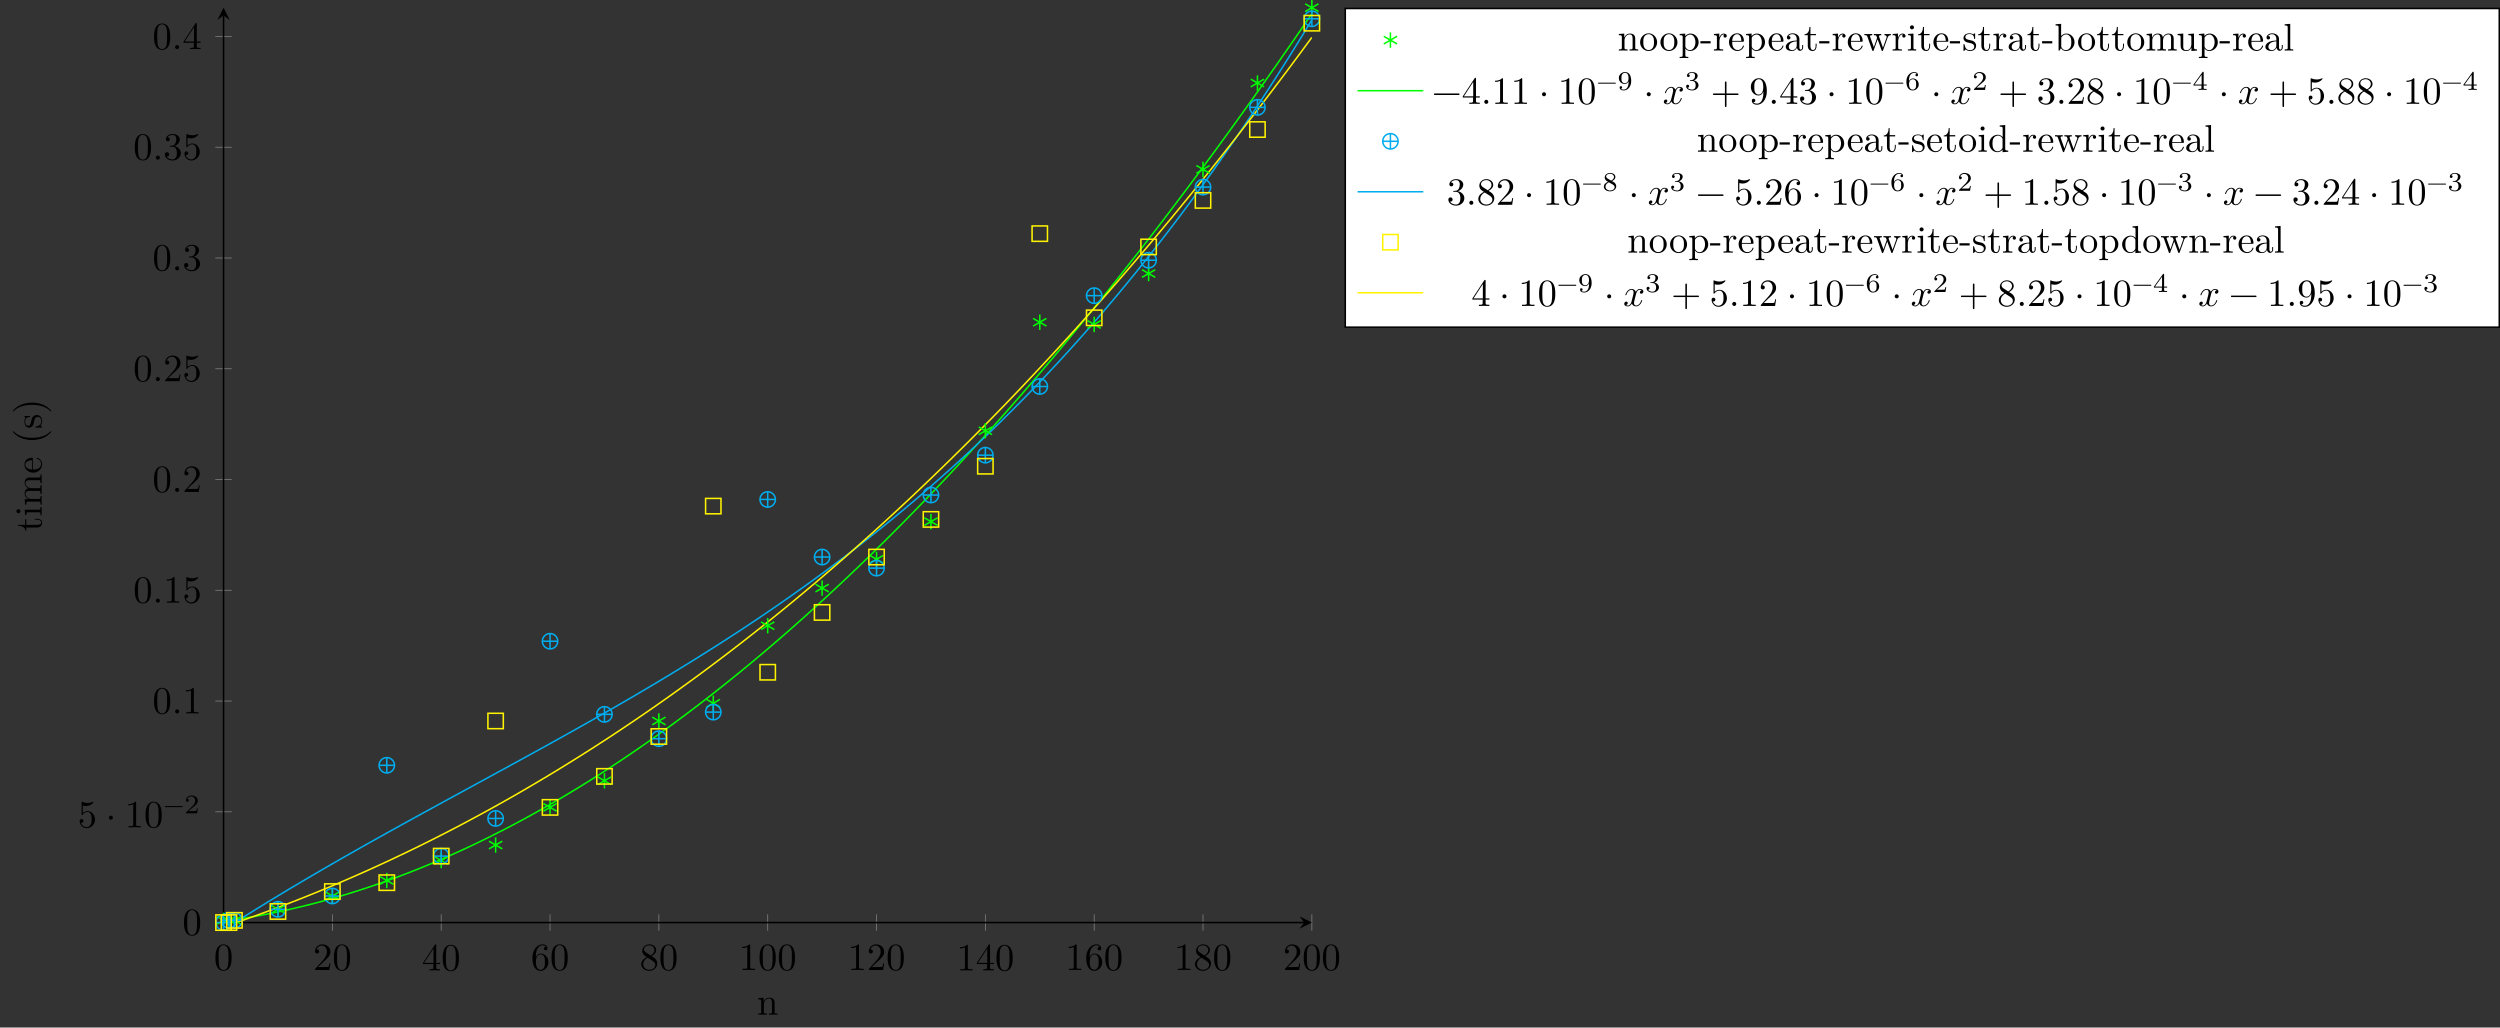 <?xml version="1.0" encoding="UTF-8"?>
<svg xmlns="http://www.w3.org/2000/svg" xmlns:xlink="http://www.w3.org/1999/xlink" width="647.096pt" height="265.968pt" viewBox="0 0 647.096 265.968" version="1.1">
<rect x="0" y="0" width="647.096" height="265.968" fill="#333333" stroke="none"/>
<defs>
<g>
<symbol overflow="visible" id="glyph0-0">
<path style="stroke:none;" d=""/>
</symbol>
<symbol overflow="visible" id="glyph0-1">
<path style="stroke:none;" d="M 4.578 -3.188 C 4.578 -3.984 4.531 -4.781 4.188 -5.516 C 3.734 -6.484 2.906 -6.641 2.5 -6.641 C 1.891 -6.641 1.172 -6.375 0.75 -5.453 C 0.438 -4.766 0.391 -3.984 0.391 -3.188 C 0.391 -2.438 0.422 -1.547 0.844 -0.781 C 1.266 0.016 2 0.219 2.484 0.219 C 3.016 0.219 3.781 0.016 4.219 -0.938 C 4.531 -1.625 4.578 -2.406 4.578 -3.188 Z M 3.766 -3.312 C 3.766 -2.562 3.766 -1.891 3.656 -1.25 C 3.5 -0.297 2.938 0 2.484 0 C 2.094 0 1.5 -0.25 1.328 -1.203 C 1.219 -1.797 1.219 -2.719 1.219 -3.312 C 1.219 -3.953 1.219 -4.609 1.297 -5.141 C 1.484 -6.328 2.234 -6.422 2.484 -6.422 C 2.812 -6.422 3.469 -6.234 3.656 -5.25 C 3.766 -4.688 3.766 -3.938 3.766 -3.312 Z M 3.766 -3.312 "/>
</symbol>
<symbol overflow="visible" id="glyph0-2">
<path style="stroke:none;" d="M 4.469 -1.734 L 4.234 -1.734 C 4.172 -1.438 4.109 -1 4 -0.844 C 3.938 -0.766 3.281 -0.766 3.062 -0.766 L 1.266 -0.766 L 2.328 -1.797 C 3.875 -3.172 4.469 -3.703 4.469 -4.703 C 4.469 -5.844 3.578 -6.641 2.359 -6.641 C 1.234 -6.641 0.5 -5.719 0.5 -4.828 C 0.5 -4.281 1 -4.281 1.031 -4.281 C 1.203 -4.281 1.547 -4.391 1.547 -4.812 C 1.547 -5.062 1.359 -5.328 1.016 -5.328 C 0.938 -5.328 0.922 -5.328 0.891 -5.312 C 1.109 -5.969 1.656 -6.328 2.234 -6.328 C 3.141 -6.328 3.562 -5.516 3.562 -4.703 C 3.562 -3.906 3.078 -3.125 2.516 -2.5 L 0.609 -0.375 C 0.5 -0.266 0.5 -0.234 0.5 0 L 4.203 0 Z M 4.469 -1.734 "/>
</symbol>
<symbol overflow="visible" id="glyph0-3">
<path style="stroke:none;" d="M 4.688 -1.641 L 4.688 -1.953 L 3.703 -1.953 L 3.703 -6.484 C 3.703 -6.688 3.703 -6.75 3.531 -6.75 C 3.453 -6.75 3.422 -6.75 3.344 -6.625 L 0.281 -1.953 L 0.281 -1.641 L 2.938 -1.641 L 2.938 -0.781 C 2.938 -0.422 2.906 -0.312 2.172 -0.312 L 1.969 -0.312 L 1.969 0 C 2.375 -0.031 2.891 -0.031 3.312 -0.031 C 3.734 -0.031 4.25 -0.031 4.672 0 L 4.672 -0.312 L 4.453 -0.312 C 3.719 -0.312 3.703 -0.422 3.703 -0.781 L 3.703 -1.641 Z M 2.984 -1.953 L 0.562 -1.953 L 2.984 -5.672 Z M 2.984 -1.953 "/>
</symbol>
<symbol overflow="visible" id="glyph0-4">
<path style="stroke:none;" d="M 4.562 -2.031 C 4.562 -3.297 3.672 -4.25 2.562 -4.25 C 1.891 -4.25 1.516 -3.75 1.312 -3.266 L 1.312 -3.516 C 1.312 -6.031 2.547 -6.391 3.062 -6.391 C 3.297 -6.391 3.719 -6.328 3.938 -5.984 C 3.781 -5.984 3.391 -5.984 3.391 -5.547 C 3.391 -5.234 3.625 -5.078 3.844 -5.078 C 4 -5.078 4.312 -5.172 4.312 -5.562 C 4.312 -6.156 3.875 -6.641 3.047 -6.641 C 1.766 -6.641 0.422 -5.359 0.422 -3.156 C 0.422 -0.484 1.578 0.219 2.5 0.219 C 3.609 0.219 4.562 -0.719 4.562 -2.031 Z M 3.656 -2.047 C 3.656 -1.562 3.656 -1.062 3.484 -0.703 C 3.188 -0.109 2.734 -0.062 2.5 -0.062 C 1.875 -0.062 1.578 -0.656 1.516 -0.812 C 1.328 -1.281 1.328 -2.078 1.328 -2.25 C 1.328 -3.031 1.656 -4.031 2.547 -4.031 C 2.719 -4.031 3.172 -4.031 3.484 -3.406 C 3.656 -3.047 3.656 -2.531 3.656 -2.047 Z M 3.656 -2.047 "/>
</symbol>
<symbol overflow="visible" id="glyph0-5">
<path style="stroke:none;" d="M 4.562 -1.672 C 4.562 -2.031 4.453 -2.484 4.062 -2.906 C 3.875 -3.109 3.719 -3.203 3.078 -3.609 C 3.797 -3.984 4.281 -4.5 4.281 -5.156 C 4.281 -6.078 3.406 -6.641 2.5 -6.641 C 1.5 -6.641 0.688 -5.906 0.688 -4.969 C 0.688 -4.797 0.703 -4.344 1.125 -3.875 C 1.234 -3.766 1.609 -3.516 1.859 -3.344 C 1.281 -3.047 0.422 -2.5 0.422 -1.5 C 0.422 -0.453 1.438 0.219 2.484 0.219 C 3.609 0.219 4.562 -0.609 4.562 -1.672 Z M 3.844 -5.156 C 3.844 -4.578 3.453 -4.109 2.859 -3.766 L 1.625 -4.562 C 1.172 -4.859 1.125 -5.188 1.125 -5.359 C 1.125 -5.969 1.781 -6.391 2.484 -6.391 C 3.203 -6.391 3.844 -5.875 3.844 -5.156 Z M 4.062 -1.312 C 4.062 -0.578 3.312 -0.062 2.5 -0.062 C 1.641 -0.062 0.922 -0.672 0.922 -1.5 C 0.922 -2.078 1.234 -2.719 2.078 -3.188 L 3.312 -2.406 C 3.594 -2.219 4.062 -1.922 4.062 -1.312 Z M 4.062 -1.312 "/>
</symbol>
<symbol overflow="visible" id="glyph0-6">
<path style="stroke:none;" d="M 4.172 0 L 4.172 -0.312 L 3.859 -0.312 C 2.953 -0.312 2.938 -0.422 2.938 -0.781 L 2.938 -6.375 C 2.938 -6.625 2.938 -6.641 2.703 -6.641 C 2.078 -6 1.203 -6 0.891 -6 L 0.891 -5.688 C 1.094 -5.688 1.672 -5.688 2.188 -5.953 L 2.188 -0.781 C 2.188 -0.422 2.156 -0.312 1.266 -0.312 L 0.953 -0.312 L 0.953 0 C 1.297 -0.031 2.156 -0.031 2.562 -0.031 C 2.953 -0.031 3.828 -0.031 4.172 0 Z M 4.172 0 "/>
</symbol>
<symbol overflow="visible" id="glyph0-7">
<path style="stroke:none;" d="M 4.469 -2 C 4.469 -3.188 3.656 -4.188 2.578 -4.188 C 2.109 -4.188 1.672 -4.031 1.312 -3.672 L 1.312 -5.625 C 1.516 -5.562 1.844 -5.5 2.156 -5.5 C 3.391 -5.5 4.094 -6.406 4.094 -6.531 C 4.094 -6.594 4.062 -6.641 3.984 -6.641 C 3.984 -6.641 3.953 -6.641 3.906 -6.609 C 3.703 -6.516 3.219 -6.312 2.547 -6.312 C 2.156 -6.312 1.688 -6.391 1.219 -6.594 C 1.141 -6.625 1.109 -6.625 1.109 -6.625 C 1 -6.625 1 -6.547 1 -6.391 L 1 -3.438 C 1 -3.266 1 -3.188 1.141 -3.188 C 1.219 -3.188 1.234 -3.203 1.281 -3.266 C 1.391 -3.422 1.75 -3.969 2.562 -3.969 C 3.078 -3.969 3.328 -3.516 3.406 -3.328 C 3.562 -2.953 3.594 -2.578 3.594 -2.078 C 3.594 -1.719 3.594 -1.125 3.344 -0.703 C 3.109 -0.312 2.734 -0.062 2.281 -0.062 C 1.562 -0.062 0.984 -0.594 0.812 -1.172 C 0.844 -1.172 0.875 -1.156 0.984 -1.156 C 1.312 -1.156 1.484 -1.406 1.484 -1.641 C 1.484 -1.891 1.312 -2.141 0.984 -2.141 C 0.844 -2.141 0.5 -2.062 0.5 -1.609 C 0.5 -0.75 1.188 0.219 2.297 0.219 C 3.453 0.219 4.469 -0.734 4.469 -2 Z M 4.469 -2 "/>
</symbol>
<symbol overflow="visible" id="glyph0-8">
<path style="stroke:none;" d="M 1.906 -2.5 C 1.906 -2.781 1.672 -3.016 1.391 -3.016 C 1.094 -3.016 0.859 -2.781 0.859 -2.5 C 0.859 -2.203 1.094 -1.969 1.391 -1.969 C 1.672 -1.969 1.906 -2.203 1.906 -2.5 Z M 1.906 -2.5 "/>
</symbol>
<symbol overflow="visible" id="glyph0-9">
<path style="stroke:none;" d="M 1.906 -0.531 C 1.906 -0.812 1.672 -1.062 1.391 -1.062 C 1.094 -1.062 0.859 -0.812 0.859 -0.531 C 0.859 -0.234 1.094 0 1.391 0 C 1.672 0 1.906 -0.234 1.906 -0.531 Z M 1.906 -0.531 "/>
</symbol>
<symbol overflow="visible" id="glyph0-10">
<path style="stroke:none;" d="M 4.562 -1.703 C 4.562 -2.516 3.922 -3.297 2.891 -3.516 C 3.703 -3.781 4.281 -4.469 4.281 -5.266 C 4.281 -6.078 3.406 -6.641 2.453 -6.641 C 1.453 -6.641 0.688 -6.047 0.688 -5.281 C 0.688 -4.953 0.906 -4.766 1.203 -4.766 C 1.5 -4.766 1.703 -4.984 1.703 -5.281 C 1.703 -5.766 1.234 -5.766 1.094 -5.766 C 1.391 -6.266 2.047 -6.391 2.406 -6.391 C 2.828 -6.391 3.375 -6.172 3.375 -5.281 C 3.375 -5.156 3.344 -4.578 3.094 -4.141 C 2.797 -3.656 2.453 -3.625 2.203 -3.625 C 2.125 -3.609 1.891 -3.594 1.812 -3.594 C 1.734 -3.578 1.672 -3.562 1.672 -3.469 C 1.672 -3.359 1.734 -3.359 1.906 -3.359 L 2.344 -3.359 C 3.156 -3.359 3.531 -2.688 3.531 -1.703 C 3.531 -0.344 2.844 -0.062 2.406 -0.062 C 1.969 -0.062 1.219 -0.234 0.875 -0.812 C 1.219 -0.766 1.531 -0.984 1.531 -1.359 C 1.531 -1.719 1.266 -1.922 0.984 -1.922 C 0.734 -1.922 0.422 -1.781 0.422 -1.344 C 0.422 -0.438 1.344 0.219 2.438 0.219 C 3.656 0.219 4.562 -0.688 4.562 -1.703 Z M 4.562 -1.703 "/>
</symbol>
<symbol overflow="visible" id="glyph0-11">
<path style="stroke:none;" d="M 7.203 -2.5 C 7.203 -2.609 7.109 -2.688 7 -2.688 L 0.75 -2.688 C 0.641 -2.688 0.562 -2.609 0.562 -2.5 C 0.562 -2.375 0.641 -2.297 0.75 -2.297 L 7 -2.297 C 7.109 -2.297 7.203 -2.375 7.203 -2.5 Z M 7.203 -2.5 "/>
</symbol>
<symbol overflow="visible" id="glyph0-12">
<path style="stroke:none;" d="M 5.25 -3.75 C 5.25 -4.266 4.672 -4.406 4.328 -4.406 C 3.75 -4.406 3.406 -3.875 3.281 -3.656 C 3.031 -4.312 2.5 -4.406 2.203 -4.406 C 1.172 -4.406 0.594 -3.125 0.594 -2.875 C 0.594 -2.766 0.719 -2.766 0.719 -2.766 C 0.797 -2.766 0.828 -2.797 0.844 -2.875 C 1.188 -3.938 1.844 -4.188 2.188 -4.188 C 2.375 -4.188 2.719 -4.094 2.719 -3.516 C 2.719 -3.203 2.547 -2.547 2.188 -1.141 C 2.031 -0.531 1.672 -0.109 1.234 -0.109 C 1.172 -0.109 0.953 -0.109 0.734 -0.234 C 0.984 -0.297 1.203 -0.5 1.203 -0.781 C 1.203 -1.047 0.984 -1.125 0.844 -1.125 C 0.531 -1.125 0.297 -0.875 0.297 -0.547 C 0.297 -0.094 0.781 0.109 1.219 0.109 C 1.891 0.109 2.25 -0.594 2.266 -0.641 C 2.391 -0.281 2.75 0.109 3.344 0.109 C 4.375 0.109 4.938 -1.172 4.938 -1.422 C 4.938 -1.531 4.859 -1.531 4.828 -1.531 C 4.734 -1.531 4.719 -1.484 4.688 -1.422 C 4.359 -0.344 3.688 -0.109 3.375 -0.109 C 2.984 -0.109 2.828 -0.422 2.828 -0.766 C 2.828 -0.984 2.875 -1.203 2.984 -1.641 L 3.328 -3.016 C 3.391 -3.266 3.625 -4.188 4.312 -4.188 C 4.359 -4.188 4.609 -4.188 4.812 -4.062 C 4.531 -4 4.344 -3.766 4.344 -3.516 C 4.344 -3.359 4.453 -3.172 4.719 -3.172 C 4.938 -3.172 5.25 -3.344 5.25 -3.75 Z M 5.25 -3.75 "/>
</symbol>
<symbol overflow="visible" id="glyph0-13">
<path style="stroke:none;" d="M 7.203 -2.5 C 7.203 -2.609 7.109 -2.688 7 -2.688 L 4.078 -2.688 L 4.078 -5.609 C 4.078 -5.719 3.984 -5.812 3.875 -5.812 C 3.766 -5.812 3.672 -5.719 3.672 -5.609 L 3.672 -2.688 L 0.75 -2.688 C 0.641 -2.688 0.562 -2.609 0.562 -2.5 C 0.562 -2.375 0.641 -2.297 0.75 -2.297 L 3.672 -2.297 L 3.672 0.625 C 3.672 0.734 3.766 0.828 3.875 0.828 C 3.984 0.828 4.078 0.734 4.078 0.625 L 4.078 -2.297 L 7 -2.297 C 7.109 -2.297 7.203 -2.375 7.203 -2.5 Z M 7.203 -2.5 "/>
</symbol>
<symbol overflow="visible" id="glyph0-14">
<path style="stroke:none;" d="M 4.562 -3.281 C 4.562 -5.969 3.406 -6.641 2.516 -6.641 C 1.969 -6.641 1.484 -6.453 1.062 -6.016 C 0.641 -5.562 0.422 -5.141 0.422 -4.391 C 0.422 -3.156 1.297 -2.172 2.406 -2.172 C 3.016 -2.172 3.422 -2.594 3.656 -3.172 L 3.656 -2.844 C 3.656 -0.516 2.625 -0.062 2.047 -0.062 C 1.875 -0.062 1.328 -0.078 1.062 -0.422 C 1.5 -0.422 1.578 -0.703 1.578 -0.875 C 1.578 -1.188 1.344 -1.328 1.125 -1.328 C 0.969 -1.328 0.672 -1.25 0.672 -0.859 C 0.672 -0.188 1.203 0.219 2.047 0.219 C 3.344 0.219 4.562 -1.141 4.562 -3.281 Z M 3.641 -4.203 C 3.641 -3.375 3.297 -2.406 2.422 -2.406 C 2.266 -2.406 1.797 -2.406 1.5 -3.031 C 1.312 -3.406 1.312 -3.891 1.312 -4.391 C 1.312 -4.922 1.312 -5.391 1.531 -5.766 C 1.797 -6.266 2.172 -6.391 2.516 -6.391 C 2.984 -6.391 3.312 -6.047 3.484 -5.609 C 3.594 -5.281 3.641 -4.656 3.641 -4.203 Z M 3.641 -4.203 "/>
</symbol>
<symbol overflow="visible" id="glyph1-0">
<path style="stroke:none;" d=""/>
</symbol>
<symbol overflow="visible" id="glyph1-1">
<path style="stroke:none;" d="M 5.031 -1.734 C 5.031 -1.812 4.969 -1.875 4.891 -1.875 L 0.531 -1.875 C 0.453 -1.875 0.391 -1.812 0.391 -1.734 C 0.391 -1.672 0.453 -1.609 0.531 -1.609 L 4.891 -1.609 C 4.969 -1.609 5.031 -1.672 5.031 -1.734 Z M 5.031 -1.734 "/>
</symbol>
<symbol overflow="visible" id="glyph1-2">
<path style="stroke:none;" d="M 3.516 -1.266 L 3.281 -1.266 C 3.266 -1.109 3.188 -0.703 3.094 -0.641 C 3.047 -0.594 2.516 -0.594 2.406 -0.594 L 1.125 -0.594 C 1.859 -1.234 2.109 -1.438 2.516 -1.766 C 3.031 -2.172 3.516 -2.609 3.516 -3.266 C 3.516 -4.109 2.781 -4.625 1.891 -4.625 C 1.031 -4.625 0.438 -4.016 0.438 -3.375 C 0.438 -3.031 0.734 -2.984 0.812 -2.984 C 0.969 -2.984 1.172 -3.109 1.172 -3.359 C 1.172 -3.484 1.125 -3.734 0.766 -3.734 C 0.984 -4.219 1.453 -4.375 1.781 -4.375 C 2.484 -4.375 2.844 -3.828 2.844 -3.266 C 2.844 -2.656 2.406 -2.188 2.188 -1.938 L 0.516 -0.266 C 0.438 -0.203 0.438 -0.188 0.438 0 L 3.312 0 Z M 3.516 -1.266 "/>
</symbol>
<symbol overflow="visible" id="glyph1-3">
<path style="stroke:none;" d="M 3.578 -2.297 C 3.578 -4.016 2.812 -4.625 2 -4.625 C 1.766 -4.625 1.297 -4.594 0.891 -4.203 C 0.656 -3.969 0.375 -3.703 0.375 -3.078 C 0.375 -2.188 1.078 -1.531 1.891 -1.531 C 2.453 -1.531 2.75 -1.906 2.906 -2.219 L 2.906 -2.078 C 2.906 -0.344 2.062 -0.078 1.641 -0.078 C 1.484 -0.078 1.109 -0.094 0.922 -0.312 C 1.219 -0.344 1.234 -0.578 1.234 -0.641 C 1.234 -0.812 1.109 -0.969 0.906 -0.969 C 0.703 -0.969 0.578 -0.828 0.578 -0.625 C 0.578 -0.156 0.969 0.141 1.641 0.141 C 2.641 0.141 3.578 -0.797 3.578 -2.297 Z M 2.891 -3 C 2.891 -2.094 2.375 -1.734 1.938 -1.734 C 1.656 -1.734 1.406 -1.812 1.203 -2.141 C 1.047 -2.391 1.047 -2.688 1.047 -3.078 C 1.047 -3.484 1.047 -3.75 1.25 -4.031 C 1.422 -4.281 1.641 -4.422 2 -4.422 C 2.359 -4.422 2.578 -4.203 2.688 -4.016 C 2.875 -3.734 2.891 -3.234 2.891 -3 Z M 2.891 -3 "/>
</symbol>
<symbol overflow="visible" id="glyph1-4">
<path style="stroke:none;" d="M 3.578 -1.203 C 3.578 -1.75 3.141 -2.297 2.375 -2.453 C 3.094 -2.719 3.359 -3.234 3.359 -3.672 C 3.359 -4.219 2.734 -4.625 1.953 -4.625 C 1.188 -4.625 0.594 -4.25 0.594 -3.688 C 0.594 -3.453 0.75 -3.328 0.953 -3.328 C 1.172 -3.328 1.312 -3.484 1.312 -3.672 C 1.312 -3.875 1.172 -4.031 0.953 -4.047 C 1.203 -4.344 1.672 -4.422 1.938 -4.422 C 2.25 -4.422 2.688 -4.266 2.688 -3.672 C 2.688 -3.375 2.594 -3.047 2.406 -2.844 C 2.188 -2.578 1.984 -2.562 1.641 -2.531 C 1.469 -2.516 1.453 -2.516 1.422 -2.516 C 1.422 -2.516 1.344 -2.5 1.344 -2.422 C 1.344 -2.328 1.406 -2.328 1.531 -2.328 L 1.906 -2.328 C 2.453 -2.328 2.844 -1.953 2.844 -1.203 C 2.844 -0.344 2.328 -0.078 1.938 -0.078 C 1.656 -0.078 1.031 -0.156 0.75 -0.578 C 1.078 -0.578 1.156 -0.812 1.156 -0.969 C 1.156 -1.188 0.984 -1.344 0.766 -1.344 C 0.578 -1.344 0.375 -1.219 0.375 -0.938 C 0.375 -0.281 1.094 0.141 1.938 0.141 C 2.906 0.141 3.578 -0.516 3.578 -1.203 Z M 3.578 -1.203 "/>
</symbol>
<symbol overflow="visible" id="glyph1-5">
<path style="stroke:none;" d="M 3.578 -1.422 C 3.578 -2.312 2.875 -2.969 2.062 -2.969 C 1.5 -2.969 1.203 -2.594 1.047 -2.281 C 1.047 -2.844 1.094 -3.359 1.359 -3.797 C 1.594 -4.172 1.969 -4.422 2.422 -4.422 C 2.625 -4.422 2.906 -4.375 3.047 -4.188 C 2.875 -4.172 2.719 -4.047 2.719 -3.844 C 2.719 -3.672 2.844 -3.516 3.047 -3.516 C 3.266 -3.516 3.391 -3.656 3.391 -3.859 C 3.391 -4.266 3.094 -4.625 2.406 -4.625 C 1.406 -4.625 0.375 -3.703 0.375 -2.203 C 0.375 -0.406 1.219 0.141 2 0.141 C 2.844 0.141 3.578 -0.516 3.578 -1.422 Z M 2.906 -1.422 C 2.906 -1.031 2.906 -0.734 2.719 -0.453 C 2.562 -0.219 2.328 -0.078 2 -0.078 C 1.641 -0.078 1.375 -0.281 1.219 -0.594 C 1.125 -0.797 1.062 -1.156 1.062 -1.562 C 1.062 -2.25 1.469 -2.766 2.031 -2.766 C 2.344 -2.766 2.562 -2.641 2.734 -2.391 C 2.906 -2.125 2.906 -1.828 2.906 -1.422 Z M 2.906 -1.422 "/>
</symbol>
<symbol overflow="visible" id="glyph1-6">
<path style="stroke:none;" d="M 3.688 -1.141 L 3.688 -1.391 L 2.906 -1.391 L 2.906 -4.5 C 2.906 -4.641 2.906 -4.703 2.766 -4.703 C 2.672 -4.703 2.641 -4.703 2.578 -4.594 L 0.266 -1.391 L 0.266 -1.141 L 2.328 -1.141 L 2.328 -0.578 C 2.328 -0.328 2.328 -0.25 1.75 -0.25 L 1.562 -0.25 L 1.562 0 L 2.609 -0.031 L 3.672 0 L 3.672 -0.25 L 3.484 -0.25 C 2.906 -0.25 2.906 -0.328 2.906 -0.578 L 2.906 -1.141 Z M 2.375 -1.391 L 0.531 -1.391 L 2.375 -3.938 Z M 2.375 -1.391 "/>
</symbol>
<symbol overflow="visible" id="glyph1-7">
<path style="stroke:none;" d="M 3.578 -1.172 C 3.578 -1.641 3.312 -2.031 2.906 -2.266 L 2.469 -2.516 C 3.016 -2.781 3.359 -3.109 3.359 -3.594 C 3.359 -4.266 2.656 -4.625 1.984 -4.625 C 1.219 -4.625 0.594 -4.125 0.594 -3.469 C 0.594 -3.141 0.75 -2.906 0.875 -2.766 C 1 -2.609 1.047 -2.578 1.453 -2.344 C 1.062 -2.172 0.375 -1.797 0.375 -1.062 C 0.375 -0.297 1.172 0.141 1.969 0.141 C 2.859 0.141 3.578 -0.422 3.578 -1.172 Z M 3 -3.594 C 3 -2.969 2.266 -2.656 2.266 -2.656 C 2.266 -2.656 2.234 -2.656 2.188 -2.688 L 1.344 -3.172 C 1.156 -3.281 0.969 -3.469 0.969 -3.734 C 0.969 -4.172 1.469 -4.422 1.969 -4.422 C 2.516 -4.422 3 -4.078 3 -3.594 Z M 3.156 -0.938 C 3.156 -0.406 2.578 -0.078 1.984 -0.078 C 1.344 -0.078 0.797 -0.5 0.797 -1.062 C 0.797 -1.578 1.172 -1.984 1.672 -2.203 C 2.062 -1.984 2.078 -1.984 2.641 -1.656 C 2.812 -1.547 3.156 -1.344 3.156 -0.938 Z M 3.156 -0.938 "/>
</symbol>
<symbol overflow="visible" id="glyph2-0">
<path style="stroke:none;" d=""/>
</symbol>
<symbol overflow="visible" id="glyph2-1">
<path style="stroke:none;" d="M 5.328 0 L 5.328 -0.312 C 4.812 -0.312 4.562 -0.312 4.562 -0.609 L 4.562 -2.516 C 4.562 -3.375 4.562 -3.672 4.25 -4.031 C 4.109 -4.203 3.781 -4.406 3.203 -4.406 C 2.469 -4.406 2 -3.984 1.719 -3.359 L 1.719 -4.406 L 0.312 -4.297 L 0.312 -3.984 C 1.016 -3.984 1.094 -3.922 1.094 -3.422 L 1.094 -0.75 C 1.094 -0.312 0.984 -0.312 0.312 -0.312 L 0.312 0 L 1.453 -0.031 L 2.562 0 L 2.562 -0.312 C 1.891 -0.312 1.781 -0.312 1.781 -0.75 L 1.781 -2.594 C 1.781 -3.625 2.5 -4.188 3.125 -4.188 C 3.766 -4.188 3.875 -3.656 3.875 -3.078 L 3.875 -0.75 C 3.875 -0.312 3.766 -0.312 3.094 -0.312 L 3.094 0 L 4.219 -0.031 Z M 5.328 0 "/>
</symbol>
<symbol overflow="visible" id="glyph2-2">
<path style="stroke:none;" d="M 4.688 -2.141 C 4.688 -3.406 3.703 -4.469 2.5 -4.469 C 1.25 -4.469 0.281 -3.375 0.281 -2.141 C 0.281 -0.844 1.312 0.109 2.484 0.109 C 3.688 0.109 4.688 -0.875 4.688 -2.141 Z M 3.875 -2.219 C 3.875 -1.859 3.875 -1.312 3.656 -0.875 C 3.422 -0.422 2.984 -0.141 2.5 -0.141 C 2.062 -0.141 1.625 -0.344 1.359 -0.812 C 1.109 -1.25 1.109 -1.859 1.109 -2.219 C 1.109 -2.609 1.109 -3.141 1.344 -3.578 C 1.609 -4.031 2.078 -4.25 2.484 -4.25 C 2.922 -4.25 3.344 -4.031 3.609 -3.594 C 3.875 -3.172 3.875 -2.594 3.875 -2.219 Z M 3.875 -2.219 "/>
</symbol>
<symbol overflow="visible" id="glyph2-3">
<path style="stroke:none;" d="M 5.188 -2.156 C 5.188 -3.422 4.234 -4.406 3.109 -4.406 C 2.328 -4.406 1.906 -3.969 1.719 -3.75 L 1.719 -4.406 L 0.281 -4.297 L 0.281 -3.984 C 0.984 -3.984 1.062 -3.922 1.062 -3.484 L 1.062 1.172 C 1.062 1.625 0.953 1.625 0.281 1.625 L 0.281 1.938 L 1.391 1.906 L 2.516 1.938 L 2.516 1.625 C 1.859 1.625 1.75 1.625 1.75 1.172 L 1.75 -0.594 C 1.797 -0.422 2.219 0.109 2.969 0.109 C 4.156 0.109 5.188 -0.875 5.188 -2.156 Z M 4.359 -2.156 C 4.359 -0.953 3.672 -0.109 2.938 -0.109 C 2.531 -0.109 2.156 -0.312 1.891 -0.719 C 1.75 -0.922 1.75 -0.938 1.75 -1.141 L 1.75 -3.359 C 2.031 -3.875 2.516 -4.156 3.031 -4.156 C 3.766 -4.156 4.359 -3.281 4.359 -2.156 Z M 4.359 -2.156 "/>
</symbol>
<symbol overflow="visible" id="glyph2-4">
<path style="stroke:none;" d="M 2.75 -1.859 L 2.75 -2.438 L 0.109 -2.438 L 0.109 -1.859 Z M 2.75 -1.859 "/>
</symbol>
<symbol overflow="visible" id="glyph2-5">
<path style="stroke:none;" d="M 3.625 -3.797 C 3.625 -4.109 3.312 -4.406 2.891 -4.406 C 2.156 -4.406 1.797 -3.734 1.672 -3.312 L 1.672 -4.406 L 0.281 -4.297 L 0.281 -3.984 C 0.984 -3.984 1.062 -3.922 1.062 -3.422 L 1.062 -0.75 C 1.062 -0.312 0.953 -0.312 0.281 -0.312 L 0.281 0 L 1.422 -0.031 C 1.812 -0.031 2.281 -0.031 2.688 0 L 2.688 -0.312 L 2.469 -0.312 C 1.734 -0.312 1.719 -0.422 1.719 -0.781 L 1.719 -2.312 C 1.719 -3.297 2.141 -4.188 2.891 -4.188 C 2.953 -4.188 2.984 -4.188 3 -4.172 C 2.969 -4.172 2.766 -4.047 2.766 -3.781 C 2.766 -3.516 2.984 -3.359 3.203 -3.359 C 3.375 -3.359 3.625 -3.484 3.625 -3.797 Z M 3.625 -3.797 "/>
</symbol>
<symbol overflow="visible" id="glyph2-6">
<path style="stroke:none;" d="M 4.141 -1.188 C 4.141 -1.281 4.062 -1.312 4 -1.312 C 3.922 -1.312 3.891 -1.25 3.875 -1.172 C 3.531 -0.141 2.625 -0.141 2.531 -0.141 C 2.031 -0.141 1.641 -0.438 1.406 -0.812 C 1.109 -1.281 1.109 -1.938 1.109 -2.297 L 3.891 -2.297 C 4.109 -2.297 4.141 -2.297 4.141 -2.516 C 4.141 -3.5 3.594 -4.469 2.359 -4.469 C 1.203 -4.469 0.281 -3.438 0.281 -2.188 C 0.281 -0.859 1.328 0.109 2.469 0.109 C 3.688 0.109 4.141 -1 4.141 -1.188 Z M 3.484 -2.516 L 1.109 -2.516 C 1.172 -4 2.016 -4.25 2.359 -4.25 C 3.375 -4.25 3.484 -2.906 3.484 -2.516 Z M 3.484 -2.516 "/>
</symbol>
<symbol overflow="visible" id="glyph2-7">
<path style="stroke:none;" d="M 4.812 -0.891 L 4.812 -1.453 L 4.562 -1.453 L 4.562 -0.891 C 4.562 -0.312 4.312 -0.25 4.203 -0.25 C 3.875 -0.25 3.844 -0.703 3.844 -0.75 L 3.844 -2.734 C 3.844 -3.156 3.844 -3.547 3.484 -3.922 C 3.094 -4.312 2.594 -4.469 2.109 -4.469 C 1.297 -4.469 0.609 -4 0.609 -3.344 C 0.609 -3.047 0.812 -2.875 1.062 -2.875 C 1.344 -2.875 1.531 -3.078 1.531 -3.328 C 1.531 -3.453 1.469 -3.781 1.016 -3.781 C 1.281 -4.141 1.781 -4.25 2.094 -4.25 C 2.578 -4.25 3.156 -3.859 3.156 -2.969 L 3.156 -2.609 C 2.641 -2.578 1.938 -2.547 1.312 -2.25 C 0.562 -1.906 0.312 -1.391 0.312 -0.953 C 0.312 -0.141 1.281 0.109 1.906 0.109 C 2.578 0.109 3.031 -0.297 3.219 -0.75 C 3.266 -0.359 3.531 0.062 4 0.062 C 4.203 0.062 4.812 -0.078 4.812 -0.891 Z M 3.156 -1.391 C 3.156 -0.453 2.438 -0.109 1.984 -0.109 C 1.5 -0.109 1.094 -0.453 1.094 -0.953 C 1.094 -1.5 1.5 -2.328 3.156 -2.391 Z M 3.156 -1.391 "/>
</symbol>
<symbol overflow="visible" id="glyph2-8">
<path style="stroke:none;" d="M 3.312 -1.234 L 3.312 -1.797 L 3.062 -1.797 L 3.062 -1.25 C 3.062 -0.516 2.766 -0.141 2.391 -0.141 C 1.719 -0.141 1.719 -1.047 1.719 -1.219 L 1.719 -3.984 L 3.156 -3.984 L 3.156 -4.297 L 1.719 -4.297 L 1.719 -6.125 L 1.469 -6.125 C 1.469 -5.312 1.172 -4.25 0.188 -4.203 L 0.188 -3.984 L 1.031 -3.984 L 1.031 -1.234 C 1.031 -0.016 1.969 0.109 2.328 0.109 C 3.031 0.109 3.312 -0.594 3.312 -1.234 Z M 3.312 -1.234 "/>
</symbol>
<symbol overflow="visible" id="glyph2-9">
<path style="stroke:none;" d="M 7.016 -3.984 L 7.016 -4.297 C 6.781 -4.281 6.5 -4.266 6.281 -4.266 L 5.359 -4.297 L 5.359 -3.984 C 5.719 -3.984 5.938 -3.797 5.938 -3.516 C 5.938 -3.453 5.938 -3.422 5.875 -3.297 L 4.969 -0.75 L 3.984 -3.531 C 3.953 -3.656 3.938 -3.672 3.938 -3.719 C 3.938 -3.984 4.328 -3.984 4.531 -3.984 L 4.531 -4.297 L 3.484 -4.266 C 3.188 -4.266 2.906 -4.281 2.609 -4.297 L 2.609 -3.984 C 2.969 -3.984 3.125 -3.969 3.234 -3.844 C 3.281 -3.781 3.391 -3.484 3.453 -3.297 L 2.609 -0.875 L 1.656 -3.531 C 1.609 -3.656 1.609 -3.672 1.609 -3.719 C 1.609 -3.984 2 -3.984 2.188 -3.984 L 2.188 -4.297 L 1.109 -4.266 L 0.172 -4.297 L 0.172 -3.984 C 0.672 -3.984 0.797 -3.953 0.922 -3.641 L 2.172 -0.109 C 2.219 0.031 2.25 0.109 2.375 0.109 C 2.516 0.109 2.531 0.047 2.578 -0.094 L 3.594 -2.906 L 4.609 -0.078 C 4.641 0.031 4.672 0.109 4.812 0.109 C 4.938 0.109 4.969 0.016 5 -0.078 L 6.172 -3.344 C 6.344 -3.844 6.656 -3.984 7.016 -3.984 Z M 7.016 -3.984 "/>
</symbol>
<symbol overflow="visible" id="glyph2-10">
<path style="stroke:none;" d="M 2.469 0 L 2.469 -0.312 C 1.797 -0.312 1.766 -0.359 1.766 -0.75 L 1.766 -4.406 L 0.375 -4.297 L 0.375 -3.984 C 1.016 -3.984 1.109 -3.922 1.109 -3.438 L 1.109 -0.75 C 1.109 -0.312 1 -0.312 0.328 -0.312 L 0.328 0 L 1.422 -0.031 C 1.781 -0.031 2.125 -0.016 2.469 0 Z M 1.906 -6.016 C 1.906 -6.297 1.688 -6.547 1.391 -6.547 C 1.047 -6.547 0.844 -6.266 0.844 -6.016 C 0.844 -5.75 1.078 -5.5 1.375 -5.5 C 1.719 -5.5 1.906 -5.766 1.906 -6.016 Z M 1.906 -6.016 "/>
</symbol>
<symbol overflow="visible" id="glyph2-11">
<path style="stroke:none;" d="M 3.594 -1.281 C 3.594 -1.797 3.297 -2.109 3.172 -2.219 C 2.844 -2.547 2.453 -2.625 2.031 -2.703 C 1.469 -2.812 0.812 -2.938 0.812 -3.516 C 0.812 -3.875 1.062 -4.281 1.922 -4.281 C 3.016 -4.281 3.078 -3.375 3.094 -3.078 C 3.094 -2.984 3.203 -2.984 3.203 -2.984 C 3.344 -2.984 3.344 -3.031 3.344 -3.219 L 3.344 -4.234 C 3.344 -4.391 3.344 -4.469 3.234 -4.469 C 3.188 -4.469 3.156 -4.469 3.031 -4.344 C 3 -4.312 2.906 -4.219 2.859 -4.188 C 2.484 -4.469 2.078 -4.469 1.922 -4.469 C 0.703 -4.469 0.328 -3.797 0.328 -3.234 C 0.328 -2.891 0.484 -2.609 0.75 -2.391 C 1.078 -2.141 1.359 -2.078 2.078 -1.938 C 2.297 -1.891 3.109 -1.734 3.109 -1.016 C 3.109 -0.516 2.766 -0.109 1.984 -0.109 C 1.141 -0.109 0.781 -0.672 0.594 -1.531 C 0.562 -1.656 0.562 -1.688 0.453 -1.688 C 0.328 -1.688 0.328 -1.625 0.328 -1.453 L 0.328 -0.125 C 0.328 0.047 0.328 0.109 0.438 0.109 C 0.484 0.109 0.5 0.094 0.688 -0.094 C 0.703 -0.109 0.703 -0.125 0.891 -0.312 C 1.328 0.094 1.781 0.109 1.984 0.109 C 3.125 0.109 3.594 -0.562 3.594 -1.281 Z M 3.594 -1.281 "/>
</symbol>
<symbol overflow="visible" id="glyph2-12">
<path style="stroke:none;" d="M 5.188 -2.156 C 5.188 -3.422 4.219 -4.406 3.078 -4.406 C 2.297 -4.406 1.875 -3.938 1.719 -3.766 L 1.719 -6.922 L 0.281 -6.812 L 0.281 -6.5 C 0.984 -6.5 1.062 -6.438 1.062 -5.938 L 1.062 0 L 1.312 0 L 1.672 -0.625 C 1.812 -0.391 2.234 0.109 2.969 0.109 C 4.156 0.109 5.188 -0.875 5.188 -2.156 Z M 4.359 -2.156 C 4.359 -1.797 4.344 -1.203 4.062 -0.75 C 3.844 -0.438 3.469 -0.109 2.938 -0.109 C 2.484 -0.109 2.125 -0.344 1.891 -0.719 C 1.75 -0.922 1.75 -0.953 1.75 -1.141 L 1.75 -3.188 C 1.75 -3.375 1.75 -3.391 1.859 -3.547 C 2.25 -4.109 2.797 -4.188 3.031 -4.188 C 3.484 -4.188 3.844 -3.922 4.078 -3.547 C 4.344 -3.141 4.359 -2.578 4.359 -2.156 Z M 4.359 -2.156 "/>
</symbol>
<symbol overflow="visible" id="glyph2-13">
<path style="stroke:none;" d="M 8.109 0 L 8.109 -0.312 C 7.594 -0.312 7.344 -0.312 7.328 -0.609 L 7.328 -2.516 C 7.328 -3.375 7.328 -3.672 7.016 -4.031 C 6.875 -4.203 6.547 -4.406 5.969 -4.406 C 5.141 -4.406 4.688 -3.812 4.531 -3.422 C 4.391 -4.297 3.656 -4.406 3.203 -4.406 C 2.469 -4.406 2 -3.984 1.719 -3.359 L 1.719 -4.406 L 0.312 -4.297 L 0.312 -3.984 C 1.016 -3.984 1.094 -3.922 1.094 -3.422 L 1.094 -0.75 C 1.094 -0.312 0.984 -0.312 0.312 -0.312 L 0.312 0 L 1.453 -0.031 L 2.562 0 L 2.562 -0.312 C 1.891 -0.312 1.781 -0.312 1.781 -0.75 L 1.781 -2.594 C 1.781 -3.625 2.5 -4.188 3.125 -4.188 C 3.766 -4.188 3.875 -3.656 3.875 -3.078 L 3.875 -0.75 C 3.875 -0.312 3.766 -0.312 3.094 -0.312 L 3.094 0 L 4.219 -0.031 L 5.328 0 L 5.328 -0.312 C 4.672 -0.312 4.562 -0.312 4.562 -0.75 L 4.562 -2.594 C 4.562 -3.625 5.266 -4.188 5.906 -4.188 C 6.531 -4.188 6.641 -3.656 6.641 -3.078 L 6.641 -0.75 C 6.641 -0.312 6.531 -0.312 5.859 -0.312 L 5.859 0 L 6.984 -0.031 Z M 8.109 0 "/>
</symbol>
<symbol overflow="visible" id="glyph2-14">
<path style="stroke:none;" d="M 5.328 0 L 5.328 -0.312 C 4.641 -0.312 4.562 -0.375 4.562 -0.875 L 4.562 -4.406 L 3.094 -4.297 L 3.094 -3.984 C 3.781 -3.984 3.875 -3.922 3.875 -3.422 L 3.875 -1.656 C 3.875 -0.781 3.391 -0.109 2.656 -0.109 C 1.828 -0.109 1.781 -0.578 1.781 -1.094 L 1.781 -4.406 L 0.312 -4.297 L 0.312 -3.984 C 1.094 -3.984 1.094 -3.953 1.094 -3.078 L 1.094 -1.578 C 1.094 -0.797 1.094 0.109 2.609 0.109 C 3.172 0.109 3.609 -0.172 3.891 -0.781 L 3.891 0.109 Z M 5.328 0 "/>
</symbol>
<symbol overflow="visible" id="glyph2-15">
<path style="stroke:none;" d="M 2.547 0 L 2.547 -0.312 C 1.875 -0.312 1.766 -0.312 1.766 -0.75 L 1.766 -6.922 L 0.328 -6.812 L 0.328 -6.5 C 1.031 -6.5 1.109 -6.438 1.109 -5.938 L 1.109 -0.75 C 1.109 -0.312 1 -0.312 0.328 -0.312 L 0.328 0 L 1.438 -0.031 Z M 2.547 0 "/>
</symbol>
<symbol overflow="visible" id="glyph2-16">
<path style="stroke:none;" d="M 5.25 0 L 5.25 -0.312 C 4.562 -0.312 4.469 -0.375 4.469 -0.875 L 4.469 -6.922 L 3.047 -6.812 L 3.047 -6.5 C 3.734 -6.5 3.812 -6.438 3.812 -5.938 L 3.812 -3.781 C 3.531 -4.141 3.094 -4.406 2.562 -4.406 C 1.391 -4.406 0.344 -3.422 0.344 -2.141 C 0.344 -0.875 1.312 0.109 2.453 0.109 C 3.094 0.109 3.531 -0.234 3.781 -0.547 L 3.781 0.109 Z M 3.781 -1.172 C 3.781 -1 3.781 -0.984 3.672 -0.812 C 3.375 -0.328 2.938 -0.109 2.5 -0.109 C 2.047 -0.109 1.688 -0.375 1.453 -0.75 C 1.203 -1.156 1.172 -1.719 1.172 -2.141 C 1.172 -2.5 1.188 -3.094 1.469 -3.547 C 1.688 -3.859 2.062 -4.188 2.609 -4.188 C 2.953 -4.188 3.375 -4.031 3.672 -3.594 C 3.781 -3.422 3.781 -3.406 3.781 -3.219 Z M 3.781 -1.172 "/>
</symbol>
<symbol overflow="visible" id="glyph3-0">
<path style="stroke:none;" d=""/>
</symbol>
<symbol overflow="visible" id="glyph3-1">
<path style="stroke:none;" d="M -1.234 -3.312 L -1.797 -3.312 L -1.797 -3.062 L -1.25 -3.062 C -0.516 -3.062 -0.141 -2.766 -0.141 -2.391 C -0.141 -1.719 -1.047 -1.719 -1.219 -1.719 L -3.984 -1.719 L -3.984 -3.156 L -4.297 -3.156 L -4.297 -1.719 L -6.125 -1.719 L -6.125 -1.469 C -5.312 -1.469 -4.25 -1.172 -4.203 -0.188 L -3.984 -0.188 L -3.984 -1.031 L -1.234 -1.031 C -0.016 -1.031 0.109 -1.969 0.109 -2.328 C 0.109 -3.031 -0.594 -3.312 -1.234 -3.312 Z M -1.234 -3.312 "/>
</symbol>
<symbol overflow="visible" id="glyph3-2">
<path style="stroke:none;" d="M 0 -2.469 L -0.312 -2.469 C -0.312 -1.797 -0.359 -1.766 -0.75 -1.766 L -4.406 -1.766 L -4.297 -0.375 L -3.984 -0.375 C -3.984 -1.016 -3.922 -1.109 -3.438 -1.109 L -0.75 -1.109 C -0.312 -1.109 -0.312 -1 -0.312 -0.328 L 0 -0.328 L -0.031 -1.422 C -0.031 -1.781 -0.016 -2.125 0 -2.469 Z M -6.016 -1.906 C -6.297 -1.906 -6.547 -1.688 -6.547 -1.391 C -6.547 -1.047 -6.266 -0.844 -6.016 -0.844 C -5.75 -0.844 -5.5 -1.078 -5.5 -1.375 C -5.5 -1.719 -5.766 -1.906 -6.016 -1.906 Z M -6.016 -1.906 "/>
</symbol>
<symbol overflow="visible" id="glyph3-3">
<path style="stroke:none;" d="M 0 -8.109 L -0.312 -8.109 C -0.312 -7.594 -0.312 -7.344 -0.609 -7.328 L -2.516 -7.328 C -3.375 -7.328 -3.672 -7.328 -4.031 -7.016 C -4.203 -6.875 -4.406 -6.547 -4.406 -5.969 C -4.406 -5.141 -3.812 -4.688 -3.422 -4.531 C -4.297 -4.391 -4.406 -3.656 -4.406 -3.203 C -4.406 -2.469 -3.984 -2 -3.359 -1.719 L -4.406 -1.719 L -4.297 -0.312 L -3.984 -0.312 C -3.984 -1.016 -3.922 -1.094 -3.422 -1.094 L -0.75 -1.094 C -0.312 -1.094 -0.312 -0.984 -0.312 -0.312 L 0 -0.312 L -0.031 -1.453 L 0 -2.562 L -0.312 -2.562 C -0.312 -1.891 -0.312 -1.781 -0.75 -1.781 L -2.594 -1.781 C -3.625 -1.781 -4.188 -2.5 -4.188 -3.125 C -4.188 -3.766 -3.656 -3.875 -3.078 -3.875 L -0.75 -3.875 C -0.312 -3.875 -0.312 -3.766 -0.312 -3.094 L 0 -3.094 L -0.031 -4.219 L 0 -5.328 L -0.312 -5.328 C -0.312 -4.672 -0.312 -4.562 -0.75 -4.562 L -2.594 -4.562 C -3.625 -4.562 -4.188 -5.266 -4.188 -5.906 C -4.188 -6.531 -3.656 -6.641 -3.078 -6.641 L -0.75 -6.641 C -0.312 -6.641 -0.312 -6.531 -0.312 -5.859 L 0 -5.859 L -0.031 -6.984 Z M 0 -8.109 "/>
</symbol>
<symbol overflow="visible" id="glyph3-4">
<path style="stroke:none;" d="M -1.188 -4.141 C -1.281 -4.141 -1.312 -4.062 -1.312 -4 C -1.312 -3.922 -1.25 -3.891 -1.172 -3.875 C -0.141 -3.531 -0.141 -2.625 -0.141 -2.531 C -0.141 -2.031 -0.438 -1.641 -0.812 -1.406 C -1.281 -1.109 -1.938 -1.109 -2.297 -1.109 L -2.297 -3.891 C -2.297 -4.109 -2.297 -4.141 -2.516 -4.141 C -3.5 -4.141 -4.469 -3.594 -4.469 -2.359 C -4.469 -1.203 -3.438 -0.281 -2.188 -0.281 C -0.859 -0.281 0.109 -1.328 0.109 -2.469 C 0.109 -3.688 -1 -4.141 -1.188 -4.141 Z M -2.516 -3.484 L -2.516 -1.109 C -4 -1.172 -4.25 -2.016 -4.25 -2.359 C -4.25 -3.375 -2.906 -3.484 -2.516 -3.484 Z M -2.516 -3.484 "/>
</symbol>
<symbol overflow="visible" id="glyph3-5">
<path style="stroke:none;" d="M 2.391 -3.297 C 2.359 -3.297 2.344 -3.297 2.172 -3.125 C 0.922 -1.891 -0.969 -1.562 -2.5 -1.562 C -4.234 -1.562 -5.969 -1.938 -7.203 -3.172 C -7.328 -3.297 -7.344 -3.297 -7.375 -3.297 C -7.453 -3.297 -7.484 -3.266 -7.484 -3.203 C -7.484 -3.094 -6.797 -2.203 -5.531 -1.609 C -4.438 -1.109 -3.328 -0.984 -2.5 -0.984 C -1.719 -0.984 -0.516 -1.094 0.625 -1.641 C 1.844 -2.25 2.5 -3.094 2.5 -3.203 C 2.5 -3.266 2.469 -3.297 2.391 -3.297 Z M 2.391 -3.297 "/>
</symbol>
<symbol overflow="visible" id="glyph3-6">
<path style="stroke:none;" d="M -1.281 -3.594 C -1.797 -3.594 -2.109 -3.297 -2.219 -3.172 C -2.547 -2.844 -2.625 -2.453 -2.703 -2.031 C -2.812 -1.469 -2.938 -0.812 -3.516 -0.812 C -3.875 -0.812 -4.281 -1.062 -4.281 -1.922 C -4.281 -3.016 -3.375 -3.078 -3.078 -3.094 C -2.984 -3.094 -2.984 -3.203 -2.984 -3.203 C -2.984 -3.344 -3.031 -3.344 -3.219 -3.344 L -4.234 -3.344 C -4.391 -3.344 -4.469 -3.344 -4.469 -3.234 C -4.469 -3.188 -4.469 -3.156 -4.344 -3.031 C -4.312 -3 -4.219 -2.906 -4.188 -2.859 C -4.469 -2.484 -4.469 -2.078 -4.469 -1.922 C -4.469 -0.703 -3.797 -0.328 -3.234 -0.328 C -2.891 -0.328 -2.609 -0.484 -2.391 -0.75 C -2.141 -1.078 -2.078 -1.359 -1.938 -2.078 C -1.891 -2.297 -1.734 -3.109 -1.016 -3.109 C -0.516 -3.109 -0.109 -2.766 -0.109 -1.984 C -0.109 -1.141 -0.672 -0.781 -1.531 -0.594 C -1.656 -0.562 -1.688 -0.562 -1.688 -0.453 C -1.688 -0.328 -1.625 -0.328 -1.453 -0.328 L -0.125 -0.328 C 0.047 -0.328 0.109 -0.328 0.109 -0.438 C 0.109 -0.484 0.094 -0.5 -0.094 -0.688 C -0.109 -0.703 -0.125 -0.703 -0.312 -0.891 C 0.094 -1.328 0.109 -1.781 0.109 -1.984 C 0.109 -3.125 -0.562 -3.594 -1.281 -3.594 Z M -1.281 -3.594 "/>
</symbol>
<symbol overflow="visible" id="glyph3-7">
<path style="stroke:none;" d="M -2.5 -2.875 C -3.266 -2.875 -4.469 -2.766 -5.609 -2.219 C -6.828 -1.625 -7.484 -0.766 -7.484 -0.672 C -7.484 -0.609 -7.438 -0.562 -7.375 -0.562 C -7.344 -0.562 -7.328 -0.562 -7.141 -0.75 C -6.156 -1.734 -4.578 -2.297 -2.5 -2.297 C -0.781 -2.297 0.969 -1.938 2.219 -0.703 C 2.344 -0.562 2.359 -0.562 2.391 -0.562 C 2.453 -0.562 2.5 -0.609 2.5 -0.672 C 2.5 -0.766 1.812 -1.672 0.547 -2.25 C -0.547 -2.766 -1.656 -2.875 -2.5 -2.875 Z M -2.5 -2.875 "/>
</symbol>
</g>
<clipPath id="clip1">
  <path d="M 57.863 1.992 L 339.559 1.992 L 339.559 238.793 L 57.863 238.793 Z M 57.863 1.992 "/>
</clipPath>
<clipPath id="clip2">
  <path d="M 57.863 4 L 339.559 4 L 339.559 238.793 L 57.863 238.793 Z M 57.863 4 "/>
</clipPath>
<clipPath id="clip3">
  <path d="M 348 1 L 647.098 1 L 647.098 85 L 348 85 Z M 348 1 "/>
</clipPath>
</defs>
<g id="surface1">
<path style="fill:none;stroke-width:0.199;stroke-linecap:butt;stroke-linejoin:miter;stroke:rgb(50%,50%,50%);stroke-opacity:1;stroke-miterlimit:10;" d="M 0.001 -2.128 L 0.001 2.126 M 28.169 -2.128 L 28.169 2.126 M 56.337 -2.128 L 56.337 2.126 M 84.509 -2.128 L 84.509 2.126 M 112.677 -2.128 L 112.677 2.126 M 140.849 -2.128 L 140.849 2.126 M 169.017 -2.128 L 169.017 2.126 M 197.189 -2.128 L 197.189 2.126 M 225.357 -2.128 L 225.357 2.126 M 253.525 -2.128 L 253.525 2.126 M 281.697 -2.128 L 281.697 2.126 " transform="matrix(1,0,0,-1,57.862,238.794)"/>
<path style="fill:none;stroke-width:0.199;stroke-linecap:butt;stroke-linejoin:miter;stroke:rgb(50%,50%,50%);stroke-opacity:1;stroke-miterlimit:10;" d="M -2.128 0.001 L 2.126 0.001 M -2.128 28.669 L 2.126 28.669 M -2.128 57.337 L 2.126 57.337 M -2.128 86.005 L 2.126 86.005 M -2.128 114.673 L 2.126 114.673 M -2.128 143.345 L 2.126 143.345 M -2.128 172.013 L 2.126 172.013 M -2.128 200.681 L 2.126 200.681 M -2.128 229.349 L 2.126 229.349 " transform="matrix(1,0,0,-1,57.862,238.794)"/>
<path style="fill:none;stroke-width:0.399;stroke-linecap:butt;stroke-linejoin:miter;stroke:rgb(0%,0%,0%);stroke-opacity:1;stroke-miterlimit:10;" d="M 0.001 0.001 L 279.704 0.001 " transform="matrix(1,0,0,-1,57.862,238.794)"/>
<path style=" stroke:none;fill-rule:nonzero;fill:rgb(0%,0%,0%);fill-opacity:1;" d="M 339.559 238.793 L 336.371 237.199 L 337.566 238.793 L 336.371 240.387 "/>
<path style="fill:none;stroke-width:0.399;stroke-linecap:butt;stroke-linejoin:miter;stroke:rgb(0%,0%,0%);stroke-opacity:1;stroke-miterlimit:10;" d="M 0.001 0.001 L 0.001 234.81 " transform="matrix(1,0,0,-1,57.862,238.794)"/>
<path style=" stroke:none;fill-rule:nonzero;fill:rgb(0%,0%,0%);fill-opacity:1;" d="M 57.863 1.992 L 56.27 5.18 L 57.863 3.984 L 59.457 5.18 "/>
<g style="fill:rgb(0%,0%,0%);fill-opacity:1;">
  <use xlink:href="#glyph0-1" x="55.371" y="251.075"/>
</g>
<g style="fill:rgb(0%,0%,0%);fill-opacity:1;">
  <use xlink:href="#glyph0-2" x="81.05" y="251.075"/>
  <use xlink:href="#glyph0-1" x="86.031" y="251.075"/>
</g>
<g style="fill:rgb(0%,0%,0%);fill-opacity:1;">
  <use xlink:href="#glyph0-3" x="109.219" y="251.185"/>
  <use xlink:href="#glyph0-1" x="114.2" y="251.185"/>
</g>
<g style="fill:rgb(0%,0%,0%);fill-opacity:1;">
  <use xlink:href="#glyph0-4" x="137.388" y="251.075"/>
  <use xlink:href="#glyph0-1" x="142.369" y="251.075"/>
</g>
<g style="fill:rgb(0%,0%,0%);fill-opacity:1;">
  <use xlink:href="#glyph0-5" x="165.557" y="251.075"/>
  <use xlink:href="#glyph0-1" x="170.538" y="251.075"/>
</g>
<g style="fill:rgb(0%,0%,0%);fill-opacity:1;">
  <use xlink:href="#glyph0-6" x="191.236" y="251.075"/>
  <use xlink:href="#glyph0-1" x="196.217" y="251.075"/>
  <use xlink:href="#glyph0-1" x="201.199" y="251.075"/>
</g>
<g style="fill:rgb(0%,0%,0%);fill-opacity:1;">
  <use xlink:href="#glyph0-6" x="219.405" y="251.075"/>
  <use xlink:href="#glyph0-2" x="224.386" y="251.075"/>
  <use xlink:href="#glyph0-1" x="229.368" y="251.075"/>
</g>
<g style="fill:rgb(0%,0%,0%);fill-opacity:1;">
  <use xlink:href="#glyph0-6" x="247.574" y="251.185"/>
  <use xlink:href="#glyph0-3" x="252.555" y="251.185"/>
  <use xlink:href="#glyph0-1" x="257.537" y="251.185"/>
</g>
<g style="fill:rgb(0%,0%,0%);fill-opacity:1;">
  <use xlink:href="#glyph0-6" x="275.743" y="251.075"/>
  <use xlink:href="#glyph0-4" x="280.724" y="251.075"/>
  <use xlink:href="#glyph0-1" x="285.706" y="251.075"/>
</g>
<g style="fill:rgb(0%,0%,0%);fill-opacity:1;">
  <use xlink:href="#glyph0-6" x="303.913" y="251.075"/>
  <use xlink:href="#glyph0-5" x="308.894" y="251.075"/>
  <use xlink:href="#glyph0-1" x="313.876" y="251.075"/>
</g>
<g style="fill:rgb(0%,0%,0%);fill-opacity:1;">
  <use xlink:href="#glyph0-2" x="332.082" y="251.075"/>
  <use xlink:href="#glyph0-1" x="337.063" y="251.075"/>
  <use xlink:href="#glyph0-1" x="342.045" y="251.075"/>
</g>
<g style="fill:rgb(0%,0%,0%);fill-opacity:1;">
  <use xlink:href="#glyph0-1" x="47.234" y="242.002"/>
</g>
<g style="fill:rgb(0%,0%,0%);fill-opacity:1;">
  <use xlink:href="#glyph0-7" x="20.123" y="214.14"/>
</g>
<g style="fill:rgb(0%,0%,0%);fill-opacity:1;">
  <use xlink:href="#glyph0-8" x="27.316" y="214.14"/>
</g>
<g style="fill:rgb(0%,0%,0%);fill-opacity:1;">
  <use xlink:href="#glyph0-6" x="32.297" y="214.14"/>
  <use xlink:href="#glyph0-1" x="37.279" y="214.14"/>
</g>
<g style="fill:rgb(0%,0%,0%);fill-opacity:1;">
  <use xlink:href="#glyph1-1" x="42.264" y="210.524"/>
  <use xlink:href="#glyph1-2" x="47.69" y="210.524"/>
</g>
<g style="fill:rgb(0%,0%,0%);fill-opacity:1;">
  <use xlink:href="#glyph0-1" x="39.483" y="184.666"/>
  <use xlink:href="#glyph0-9" x="44.464" y="184.666"/>
  <use xlink:href="#glyph0-6" x="47.234" y="184.666"/>
</g>
<g style="fill:rgb(0%,0%,0%);fill-opacity:1;">
  <use xlink:href="#glyph0-1" x="34.502" y="155.997"/>
  <use xlink:href="#glyph0-9" x="39.483" y="155.997"/>
  <use xlink:href="#glyph0-6" x="42.253" y="155.997"/>
  <use xlink:href="#glyph0-7" x="47.234" y="155.997"/>
</g>
<g style="fill:rgb(0%,0%,0%);fill-opacity:1;">
  <use xlink:href="#glyph0-1" x="39.483" y="127.329"/>
  <use xlink:href="#glyph0-9" x="44.464" y="127.329"/>
  <use xlink:href="#glyph0-2" x="47.234" y="127.329"/>
</g>
<g style="fill:rgb(0%,0%,0%);fill-opacity:1;">
  <use xlink:href="#glyph0-1" x="34.502" y="98.661"/>
  <use xlink:href="#glyph0-9" x="39.483" y="98.661"/>
  <use xlink:href="#glyph0-2" x="42.253" y="98.661"/>
  <use xlink:href="#glyph0-7" x="47.234" y="98.661"/>
</g>
<g style="fill:rgb(0%,0%,0%);fill-opacity:1;">
  <use xlink:href="#glyph0-1" x="39.483" y="69.992"/>
  <use xlink:href="#glyph0-9" x="44.464" y="69.992"/>
  <use xlink:href="#glyph0-10" x="47.234" y="69.992"/>
</g>
<g style="fill:rgb(0%,0%,0%);fill-opacity:1;">
  <use xlink:href="#glyph0-1" x="34.502" y="41.324"/>
  <use xlink:href="#glyph0-9" x="39.483" y="41.324"/>
  <use xlink:href="#glyph0-10" x="42.253" y="41.324"/>
  <use xlink:href="#glyph0-7" x="47.234" y="41.324"/>
</g>
<g style="fill:rgb(0%,0%,0%);fill-opacity:1;">
  <use xlink:href="#glyph0-1" x="39.483" y="12.711"/>
  <use xlink:href="#glyph0-9" x="44.464" y="12.711"/>
  <use xlink:href="#glyph0-3" x="47.234" y="12.711"/>
</g>
<g clip-path="url(#clip1)" clip-rule="nonzero">
<path style="fill:none;stroke-width:0.399;stroke-linecap:butt;stroke-linejoin:miter;stroke:rgb(0%,100%,0%);stroke-opacity:1;stroke-miterlimit:10;" d="M 0.001 0.337 C 0.001 0.337 2.056 0.622 2.845 0.739 C 3.634 0.857 4.9 1.056 5.693 1.185 C 6.482 1.314 7.747 1.532 8.536 1.673 C 9.325 1.817 10.591 2.056 11.38 2.208 C 12.169 2.364 13.439 2.618 14.228 2.786 C 15.017 2.95 16.283 3.228 17.072 3.407 C 17.861 3.583 19.13 3.88 19.919 4.071 C 20.708 4.263 21.974 4.575 22.763 4.778 C 23.552 4.981 24.818 5.314 25.607 5.528 C 26.4 5.743 27.665 6.095 28.454 6.321 C 29.243 6.548 30.509 6.919 31.298 7.157 C 32.087 7.396 33.357 7.79 34.146 8.04 C 34.935 8.29 36.2 8.7 36.99 8.962 C 37.779 9.224 39.044 9.653 39.837 9.927 C 40.626 10.2 41.892 10.646 42.681 10.931 C 43.47 11.22 44.736 11.685 45.525 11.982 C 46.318 12.278 47.583 12.767 48.372 13.075 C 49.161 13.384 50.427 13.888 51.216 14.208 C 52.005 14.528 53.275 15.052 54.064 15.384 C 54.853 15.716 56.118 16.259 56.908 16.603 C 57.697 16.946 58.962 17.505 59.755 17.86 C 60.544 18.216 61.81 18.798 62.599 19.161 C 63.388 19.528 64.654 20.126 65.443 20.505 C 66.236 20.884 67.501 21.501 68.29 21.892 C 69.079 22.278 70.345 22.915 71.134 23.317 C 71.923 23.716 73.193 24.368 73.982 24.782 C 74.771 25.196 76.036 25.868 76.826 26.29 C 77.615 26.716 78.88 27.403 79.673 27.841 C 80.462 28.274 81.728 28.982 82.517 29.431 C 83.306 29.876 84.572 30.603 85.361 31.06 C 86.154 31.517 87.419 32.263 88.208 32.731 C 88.997 33.2 90.263 33.962 91.052 34.442 C 91.841 34.923 93.111 35.704 93.9 36.192 C 94.689 36.685 95.954 37.481 96.743 37.985 C 97.533 38.489 98.798 39.306 99.591 39.817 C 100.38 40.333 101.646 41.165 102.435 41.692 C 103.224 42.216 104.49 43.067 105.279 43.603 C 106.068 44.138 107.337 45.009 108.126 45.556 C 108.915 46.103 110.181 46.989 110.97 47.548 C 111.759 48.106 113.029 49.009 113.818 49.579 C 114.607 50.149 115.872 51.067 116.661 51.649 C 117.451 52.228 118.716 53.169 119.505 53.759 C 120.298 54.349 121.564 55.306 122.353 55.907 C 123.142 56.509 124.408 57.485 125.197 58.099 C 125.986 58.708 127.255 59.7 128.044 60.325 C 128.833 60.946 130.099 61.958 130.888 62.591 C 131.677 63.224 132.943 64.251 133.736 64.896 C 134.525 65.54 135.79 66.583 136.579 67.239 C 137.368 67.896 138.634 68.954 139.423 69.622 C 140.216 70.286 141.482 71.364 142.271 72.04 C 143.06 72.72 144.326 73.814 145.115 74.501 C 145.904 75.189 147.173 76.298 147.962 76.997 C 148.751 77.696 150.017 78.825 150.806 79.532 C 151.595 80.243 152.861 81.388 153.654 82.106 C 154.443 82.825 155.708 83.985 156.497 84.716 C 157.286 85.446 158.552 86.626 159.341 87.364 C 160.134 88.106 161.4 89.302 162.189 90.052 C 162.978 90.802 164.243 92.013 165.033 92.774 C 165.822 93.536 167.091 94.763 167.88 95.536 C 168.669 96.306 169.935 97.552 170.724 98.333 C 171.513 99.114 172.779 100.376 173.572 101.169 C 174.361 101.962 175.626 103.239 176.415 104.04 C 177.204 104.845 178.47 106.138 179.259 106.95 C 180.052 107.763 181.318 109.071 182.107 109.896 C 182.896 110.72 184.161 112.044 184.951 112.88 C 185.74 113.712 187.009 115.056 187.798 115.896 C 188.587 116.739 189.853 118.099 190.642 118.954 C 191.431 119.806 192.697 121.181 193.49 122.044 C 194.279 122.907 195.544 124.298 196.333 125.173 C 197.122 126.044 198.388 127.454 199.177 128.337 C 199.966 129.22 201.236 130.642 202.025 131.536 C 202.814 132.431 204.079 133.868 204.868 134.771 C 205.658 135.673 206.927 137.13 207.716 138.044 C 208.505 138.954 209.771 140.427 210.56 141.349 C 211.349 142.274 212.615 143.759 213.404 144.692 C 214.197 145.626 215.462 147.13 216.251 148.071 C 217.04 149.013 218.306 150.532 219.095 151.485 C 219.884 152.435 221.154 153.97 221.943 154.931 C 222.732 155.896 223.997 157.442 224.786 158.415 C 225.576 159.388 226.841 160.954 227.634 161.935 C 228.423 162.915 229.689 164.497 230.478 165.485 C 231.267 166.478 232.533 168.075 233.322 169.075 C 234.115 170.075 235.38 171.685 236.169 172.696 C 236.958 173.704 238.224 175.333 239.013 176.353 C 239.802 177.372 241.072 179.013 241.861 180.044 C 242.65 181.071 243.915 182.732 244.704 183.771 C 245.493 184.806 246.759 186.482 247.552 187.528 C 248.341 188.575 249.607 190.263 250.396 191.321 C 251.185 192.38 252.451 194.083 253.24 195.149 C 254.033 196.216 255.298 197.935 256.087 199.009 C 256.876 200.083 258.142 201.817 258.931 202.903 C 259.72 203.989 260.99 205.735 261.779 206.829 C 262.568 207.927 263.833 209.689 264.622 210.794 C 265.411 211.896 266.677 213.673 267.47 214.786 C 268.259 215.899 269.525 217.692 270.314 218.814 C 271.103 219.935 272.368 221.743 273.158 222.876 C 273.95 224.005 275.216 225.829 276.005 226.97 C 276.794 228.11 278.06 229.946 278.849 231.095 C 279.638 232.243 281.697 235.255 281.697 235.255 " transform="matrix(1,0,0,-1,57.862,238.794)"/>
<path style="fill:none;stroke-width:0.399;stroke-linecap:butt;stroke-linejoin:miter;stroke:rgb(0%,67.839%,93.729%);stroke-opacity:1;stroke-miterlimit:10;" d="M 0.001 -1.854 C 0.001 -1.854 2.056 -0.538 2.845 -0.038 C 3.634 0.462 4.9 1.259 5.693 1.755 C 6.482 2.247 7.747 3.036 8.536 3.524 C 9.325 4.013 10.591 4.79 11.38 5.274 C 12.169 5.755 13.439 6.524 14.228 7.001 C 15.017 7.478 16.283 8.239 17.072 8.712 C 17.861 9.185 19.13 9.935 19.919 10.403 C 20.708 10.868 21.974 11.614 22.763 12.075 C 23.552 12.54 24.818 13.278 25.607 13.735 C 26.4 14.192 27.665 14.923 28.454 15.38 C 29.243 15.833 30.509 16.56 31.298 17.009 C 32.087 17.458 33.357 18.177 34.146 18.626 C 34.935 19.071 36.2 19.786 36.99 20.232 C 37.779 20.673 39.044 21.384 39.837 21.825 C 40.626 22.267 41.892 22.974 42.681 23.411 C 43.47 23.849 44.736 24.552 45.525 24.989 C 46.318 25.423 47.583 26.122 48.372 26.556 C 49.161 26.993 50.427 27.689 51.216 28.122 C 52.005 28.552 53.275 29.247 54.064 29.677 C 54.853 30.11 56.118 30.802 56.908 31.232 C 57.697 31.665 58.962 32.353 59.755 32.782 C 60.544 33.216 61.81 33.903 62.599 34.333 C 63.388 34.763 64.654 35.454 65.443 35.884 C 66.236 36.314 67.501 37.001 68.29 37.431 C 69.079 37.86 70.345 38.552 71.134 38.981 C 71.923 39.411 73.193 40.103 73.982 40.532 C 74.771 40.966 76.036 41.657 76.826 42.091 C 77.615 42.521 78.88 43.216 79.673 43.649 C 80.462 44.083 81.728 44.782 82.517 45.216 C 83.306 45.653 84.572 46.353 85.361 46.79 C 86.154 47.228 87.419 47.931 88.208 48.372 C 88.997 48.814 90.263 49.521 91.052 49.962 C 91.841 50.403 93.111 51.118 93.9 51.564 C 94.689 52.009 95.954 52.724 96.743 53.173 C 97.533 53.622 98.798 54.345 99.591 54.798 C 100.38 55.251 101.646 55.978 102.435 56.435 C 103.224 56.892 104.49 57.626 105.279 58.083 C 106.068 58.544 107.337 59.286 108.126 59.751 C 108.915 60.216 110.181 60.966 110.97 61.435 C 111.759 61.903 113.029 62.661 113.818 63.134 C 114.607 63.61 115.872 64.376 116.661 64.853 C 117.451 65.333 118.716 66.106 119.505 66.595 C 120.298 67.079 121.564 67.86 122.353 68.353 C 123.142 68.845 124.408 69.638 125.197 70.134 C 125.986 70.634 127.255 71.435 128.044 71.942 C 128.833 72.446 130.099 73.259 130.888 73.771 C 131.677 74.282 132.943 75.106 133.736 75.626 C 134.525 76.142 135.79 76.978 136.579 77.505 C 137.368 78.032 138.634 78.88 139.423 79.411 C 140.216 79.946 141.482 80.81 142.271 81.349 C 143.06 81.892 144.326 82.767 145.115 83.314 C 145.904 83.864 147.173 84.755 147.962 85.314 C 148.751 85.872 150.017 86.774 150.806 87.341 C 151.595 87.907 152.861 88.825 153.654 89.399 C 154.443 89.978 155.708 90.911 156.497 91.497 C 157.286 92.083 158.552 93.028 159.341 93.626 C 160.134 94.224 161.4 95.185 162.189 95.79 C 162.978 96.399 164.243 97.38 165.033 97.993 C 165.822 98.61 167.091 99.61 167.88 100.235 C 168.669 100.864 169.935 101.88 170.724 102.517 C 171.513 103.153 172.779 104.189 173.572 104.837 C 174.361 105.485 175.626 106.54 176.415 107.2 C 177.204 107.86 178.47 108.931 179.259 109.603 C 180.052 110.278 181.318 111.368 182.107 112.052 C 182.896 112.739 184.161 113.849 184.951 114.548 C 185.74 115.243 187.009 116.372 187.798 117.083 C 188.587 117.794 189.853 118.946 190.642 119.669 C 191.431 120.396 192.697 121.567 193.49 122.306 C 194.279 123.04 195.544 124.235 196.333 124.985 C 197.122 125.739 198.388 126.954 199.177 127.72 C 199.966 128.485 201.236 129.724 202.025 130.505 C 202.814 131.282 204.079 132.544 204.868 133.341 C 205.658 134.134 206.927 135.419 207.716 136.232 C 208.505 137.04 209.771 138.349 210.56 139.173 C 211.349 139.997 212.615 141.333 213.404 142.173 C 214.197 143.013 215.462 144.372 216.251 145.232 C 217.04 146.087 218.306 147.47 219.095 148.345 C 219.884 149.216 221.154 150.626 221.943 151.517 C 222.732 152.403 223.997 153.845 224.786 154.751 C 225.576 155.653 226.841 157.118 227.634 158.044 C 228.423 158.966 229.689 160.458 230.478 161.399 C 231.267 162.337 232.533 163.86 233.322 164.817 C 234.115 165.774 235.38 167.325 236.169 168.298 C 236.958 169.274 238.224 170.853 239.013 171.849 C 239.802 172.841 241.072 174.45 241.861 175.462 C 242.65 176.474 243.915 178.114 244.704 179.146 C 245.493 180.177 246.759 181.845 247.552 182.896 C 248.341 183.946 249.607 185.646 250.396 186.716 C 251.185 187.786 252.451 189.517 253.24 190.607 C 254.033 191.696 255.298 193.458 256.087 194.567 C 256.876 195.677 258.142 197.474 258.931 198.603 C 259.72 199.732 260.99 201.564 261.779 202.712 C 262.568 203.864 263.833 205.724 264.622 206.896 C 265.411 208.067 266.677 209.966 267.47 211.157 C 268.259 212.349 269.525 214.282 270.314 215.493 C 271.103 216.708 272.368 218.673 273.158 219.911 C 273.95 221.146 275.216 223.146 276.005 224.407 C 276.794 225.665 278.06 227.7 278.849 228.982 C 279.638 230.263 281.697 233.638 281.697 233.638 " transform="matrix(1,0,0,-1,57.862,238.794)"/>
</g>
<g clip-path="url(#clip2)" clip-rule="nonzero">
<path style="fill:none;stroke-width:0.399;stroke-linecap:butt;stroke-linejoin:miter;stroke:rgb(100%,94.899%,0%);stroke-opacity:1;stroke-miterlimit:10;" d="M 0.001 -1.116 C 0.001 -1.116 2.056 -0.421 2.845 -0.151 C 3.634 0.122 4.9 0.564 5.693 0.841 C 6.482 1.118 7.747 1.571 8.536 1.857 C 9.325 2.142 10.591 2.603 11.38 2.896 C 12.169 3.189 13.439 3.661 14.228 3.958 C 15.017 4.259 16.283 4.743 17.072 5.048 C 17.861 5.353 19.13 5.849 19.919 6.161 C 20.708 6.474 21.974 6.981 22.763 7.298 C 23.552 7.618 24.818 8.138 25.607 8.462 C 26.4 8.79 27.665 9.317 28.454 9.649 C 29.243 9.982 30.509 10.524 31.298 10.864 C 32.087 11.204 33.357 11.755 34.146 12.103 C 34.935 12.45 36.2 13.009 36.99 13.364 C 37.779 13.72 39.044 14.294 39.837 14.653 C 40.626 15.013 41.892 15.599 42.681 15.966 C 43.47 16.337 44.736 16.931 45.525 17.31 C 46.318 17.685 47.583 18.29 48.372 18.673 C 49.161 19.056 50.427 19.677 51.216 20.064 C 52.005 20.454 53.275 21.087 54.064 21.482 C 54.853 21.88 56.118 22.521 56.908 22.927 C 57.697 23.329 58.962 23.985 59.755 24.396 C 60.544 24.81 61.81 25.474 62.599 25.892 C 63.388 26.31 64.654 26.989 65.443 27.415 C 66.236 27.841 67.501 28.532 68.29 28.966 C 69.079 29.399 70.345 30.099 71.134 30.54 C 71.923 30.982 73.193 31.692 73.982 32.142 C 74.771 32.591 76.036 33.317 76.826 33.771 C 77.615 34.228 78.88 34.966 79.673 35.431 C 80.462 35.892 81.728 36.642 82.517 37.114 C 83.306 37.583 84.572 38.345 85.361 38.825 C 86.154 39.302 87.419 40.075 88.208 40.564 C 88.997 41.048 90.263 41.833 91.052 42.329 C 91.841 42.821 93.111 43.618 93.9 44.122 C 94.689 44.622 95.954 45.431 96.743 45.942 C 97.533 46.45 98.798 47.274 99.591 47.79 C 100.38 48.306 101.646 49.142 102.435 49.669 C 103.224 50.192 104.49 51.04 105.279 51.571 C 106.068 52.103 107.337 52.966 108.126 53.505 C 108.915 54.044 110.181 54.919 110.97 55.466 C 111.759 56.013 113.029 56.899 113.818 57.454 C 114.607 58.013 115.872 58.911 116.661 59.474 C 117.451 60.036 118.716 60.946 119.505 61.521 C 120.298 62.091 121.564 63.017 122.353 63.595 C 123.142 64.177 124.408 65.11 125.197 65.7 C 125.986 66.286 127.255 67.235 128.044 67.833 C 128.833 68.427 130.099 69.392 130.888 69.993 C 131.677 70.599 132.943 71.571 133.736 72.185 C 134.525 72.798 135.79 73.786 136.579 74.407 C 137.368 75.024 138.634 76.028 139.423 76.657 C 140.216 77.282 141.482 78.298 142.271 78.935 C 143.06 79.571 144.326 80.599 145.115 81.243 C 145.904 81.888 147.173 82.931 147.962 83.583 C 148.751 84.235 150.017 85.29 150.806 85.95 C 151.595 86.614 152.861 87.681 153.654 88.349 C 154.443 89.021 155.708 90.099 156.497 90.778 C 157.286 91.458 158.552 92.552 159.341 93.235 C 160.134 93.923 161.4 95.032 162.189 95.728 C 162.978 96.423 164.243 97.544 165.033 98.247 C 165.822 98.95 167.091 100.083 167.88 100.794 C 168.669 101.509 169.935 102.657 170.724 103.376 C 171.513 104.095 172.779 105.259 173.572 105.989 C 174.361 106.716 175.626 107.892 176.415 108.63 C 177.204 109.368 178.47 110.556 179.259 111.302 C 180.052 112.048 181.318 113.251 182.107 114.009 C 182.896 114.763 184.161 115.978 184.951 116.743 C 185.74 117.505 187.009 118.735 187.798 119.509 C 188.587 120.282 189.853 121.528 190.642 122.306 C 191.431 123.087 192.697 124.349 193.49 125.138 C 194.279 125.927 195.544 127.2 196.333 127.997 C 197.122 128.798 198.388 130.083 199.177 130.892 C 199.966 131.7 201.236 133.001 202.025 133.817 C 202.814 134.634 204.079 135.95 204.868 136.774 C 205.658 137.599 206.927 138.931 207.716 139.763 C 208.505 140.599 209.771 141.942 210.56 142.786 C 211.349 143.626 212.615 144.985 213.404 145.837 C 214.197 146.689 215.462 148.064 216.251 148.923 C 217.04 149.786 218.306 151.173 219.095 152.044 C 219.884 152.911 221.154 154.314 221.943 155.192 C 222.732 156.071 223.997 157.489 224.786 158.38 C 225.576 159.267 226.841 160.696 227.634 161.595 C 228.423 162.493 229.689 163.939 230.478 164.845 C 231.267 165.751 232.533 167.212 233.322 168.13 C 234.115 169.044 235.38 170.521 236.169 171.446 C 236.958 172.368 238.224 173.86 239.013 174.794 C 239.802 175.728 241.072 177.235 241.861 178.177 C 242.65 179.122 243.915 180.642 244.704 181.595 C 245.493 182.548 246.759 184.083 247.552 185.044 C 248.341 186.009 249.607 187.56 250.396 188.528 C 251.185 189.501 252.451 191.067 253.24 192.048 C 254.033 193.028 255.298 194.61 256.087 195.599 C 256.876 196.591 258.142 198.189 258.931 199.189 C 259.72 200.185 260.99 201.798 261.779 202.806 C 262.568 203.817 263.833 205.442 264.622 206.462 C 265.411 207.482 266.677 209.122 267.47 210.153 C 268.259 211.181 269.525 212.837 270.314 213.876 C 271.103 214.915 272.368 216.587 273.158 217.634 C 273.95 218.685 275.216 220.372 276.005 221.427 C 276.794 222.485 278.06 224.189 278.849 225.259 C 279.638 226.325 281.697 229.122 281.697 229.122 " transform="matrix(1,0,0,-1,57.862,238.794)"/>
</g>
<path style="fill:none;stroke-width:0.399;stroke-linecap:butt;stroke-linejoin:miter;stroke:rgb(0%,100%,0%);stroke-opacity:1;stroke-miterlimit:10;" d="M 0.001 -1.421 L 0.001 2.567 M 1.724 1.571 L -1.725 -0.425 M 1.724 -0.425 L -1.725 1.571 " transform="matrix(1,0,0,-1,57.862,238.794)"/>
<path style="fill:none;stroke-width:0.399;stroke-linecap:butt;stroke-linejoin:miter;stroke:rgb(0%,100%,0%);stroke-opacity:1;stroke-miterlimit:10;" d="M 1.408 -1.421 L 1.408 2.567 M 3.134 1.571 L -0.319 -0.425 M 3.134 -0.425 L -0.319 1.571 " transform="matrix(1,0,0,-1,57.862,238.794)"/>
<path style="fill:none;stroke-width:0.399;stroke-linecap:butt;stroke-linejoin:miter;stroke:rgb(0%,100%,0%);stroke-opacity:1;stroke-miterlimit:10;" d="M 2.818 -1.421 L 2.818 2.567 M 4.544 1.571 L 1.091 -0.425 M 4.544 -0.425 L 1.091 1.571 " transform="matrix(1,0,0,-1,57.862,238.794)"/>
<path style="fill:none;stroke-width:0.399;stroke-linecap:butt;stroke-linejoin:miter;stroke:rgb(0%,100%,0%);stroke-opacity:1;stroke-miterlimit:10;" d="M 14.083 1.446 L 14.083 5.435 M 15.81 4.435 L 12.361 2.442 M 15.81 2.442 L 12.361 4.435 " transform="matrix(1,0,0,-1,57.862,238.794)"/>
<path style="fill:none;stroke-width:0.399;stroke-linecap:butt;stroke-linejoin:miter;stroke:rgb(0%,100%,0%);stroke-opacity:1;stroke-miterlimit:10;" d="M 28.169 4.888 L 28.169 8.872 M 29.896 7.876 L 26.443 5.884 M 29.896 5.884 L 26.443 7.876 " transform="matrix(1,0,0,-1,57.862,238.794)"/>
<path style="fill:none;stroke-width:0.399;stroke-linecap:butt;stroke-linejoin:miter;stroke:rgb(0%,100%,0%);stroke-opacity:1;stroke-miterlimit:10;" d="M 42.255 8.903 L 42.255 12.888 M 43.982 11.892 L 40.529 9.899 M 43.982 9.899 L 40.529 11.892 " transform="matrix(1,0,0,-1,57.862,238.794)"/>
<path style="fill:none;stroke-width:0.399;stroke-linecap:butt;stroke-linejoin:miter;stroke:rgb(0%,100%,0%);stroke-opacity:1;stroke-miterlimit:10;" d="M 56.337 14.064 L 56.337 18.048 M 58.064 17.052 L 54.615 15.06 M 58.064 15.06 L 54.615 17.052 " transform="matrix(1,0,0,-1,57.862,238.794)"/>
<path style="fill:none;stroke-width:0.399;stroke-linecap:butt;stroke-linejoin:miter;stroke:rgb(0%,100%,0%);stroke-opacity:1;stroke-miterlimit:10;" d="M 70.423 18.075 L 70.423 22.06 M 72.15 21.064 L 68.697 19.071 M 72.15 19.071 L 68.697 21.064 " transform="matrix(1,0,0,-1,57.862,238.794)"/>
<path style="fill:none;stroke-width:0.399;stroke-linecap:butt;stroke-linejoin:miter;stroke:rgb(0%,100%,0%);stroke-opacity:1;stroke-miterlimit:10;" d="M 84.509 27.821 L 84.509 31.81 M 86.236 30.814 L 82.783 28.817 M 86.236 28.817 L 82.783 30.814 " transform="matrix(1,0,0,-1,57.862,238.794)"/>
<path style="fill:none;stroke-width:0.399;stroke-linecap:butt;stroke-linejoin:miter;stroke:rgb(0%,100%,0%);stroke-opacity:1;stroke-miterlimit:10;" d="M 98.595 34.704 L 98.595 38.689 M 100.318 37.692 L 96.868 35.7 M 100.318 35.7 L 96.868 37.692 " transform="matrix(1,0,0,-1,57.862,238.794)"/>
<path style="fill:none;stroke-width:0.399;stroke-linecap:butt;stroke-linejoin:miter;stroke:rgb(0%,100%,0%);stroke-opacity:1;stroke-miterlimit:10;" d="M 112.677 50.185 L 112.677 54.169 M 114.404 53.173 L 110.954 51.181 M 114.404 51.181 L 110.954 53.173 " transform="matrix(1,0,0,-1,57.862,238.794)"/>
<path style="fill:none;stroke-width:0.399;stroke-linecap:butt;stroke-linejoin:miter;stroke:rgb(0%,100%,0%);stroke-opacity:1;stroke-miterlimit:10;" d="M 126.763 54.771 L 126.763 58.759 M 128.49 57.759 L 125.036 55.767 M 128.49 55.767 L 125.036 57.759 " transform="matrix(1,0,0,-1,57.862,238.794)"/>
<path style="fill:none;stroke-width:0.399;stroke-linecap:butt;stroke-linejoin:miter;stroke:rgb(0%,100%,0%);stroke-opacity:1;stroke-miterlimit:10;" d="M 140.849 74.841 L 140.849 78.825 M 142.572 77.829 L 139.122 75.837 M 142.572 75.837 L 139.122 77.829 " transform="matrix(1,0,0,-1,57.862,238.794)"/>
<path style="fill:none;stroke-width:0.399;stroke-linecap:butt;stroke-linejoin:miter;stroke:rgb(0%,100%,0%);stroke-opacity:1;stroke-miterlimit:10;" d="M 154.931 84.587 L 154.931 88.571 M 156.658 87.575 L 153.208 85.583 M 156.658 85.583 L 153.208 87.575 " transform="matrix(1,0,0,-1,57.862,238.794)"/>
<path style="fill:none;stroke-width:0.399;stroke-linecap:butt;stroke-linejoin:miter;stroke:rgb(0%,100%,0%);stroke-opacity:1;stroke-miterlimit:10;" d="M 169.017 92.04 L 169.017 96.024 M 170.743 95.028 L 167.29 93.036 M 170.743 93.036 L 167.29 95.028 " transform="matrix(1,0,0,-1,57.862,238.794)"/>
<path style="fill:none;stroke-width:0.399;stroke-linecap:butt;stroke-linejoin:miter;stroke:rgb(0%,100%,0%);stroke-opacity:1;stroke-miterlimit:10;" d="M 183.103 101.79 L 183.103 105.774 M 184.829 104.778 L 181.376 102.786 M 184.829 102.786 L 181.376 104.778 " transform="matrix(1,0,0,-1,57.862,238.794)"/>
<path style="fill:none;stroke-width:0.399;stroke-linecap:butt;stroke-linejoin:miter;stroke:rgb(0%,100%,0%);stroke-opacity:1;stroke-miterlimit:10;" d="M 197.185 125.298 L 197.185 129.282 M 198.911 128.286 L 195.462 126.294 M 198.911 126.294 L 195.462 128.286 " transform="matrix(1,0,0,-1,57.862,238.794)"/>
<path style="fill:none;stroke-width:0.399;stroke-linecap:butt;stroke-linejoin:miter;stroke:rgb(0%,100%,0%);stroke-opacity:1;stroke-miterlimit:10;" d="M 211.271 153.392 L 211.271 157.376 M 212.997 156.38 L 209.544 154.388 M 212.997 154.388 L 209.544 156.38 " transform="matrix(1,0,0,-1,57.862,238.794)"/>
<path style="fill:none;stroke-width:0.399;stroke-linecap:butt;stroke-linejoin:miter;stroke:rgb(0%,100%,0%);stroke-opacity:1;stroke-miterlimit:10;" d="M 225.357 152.817 L 225.357 156.806 M 227.083 155.81 L 223.63 153.817 M 227.083 153.817 L 223.63 155.81 " transform="matrix(1,0,0,-1,57.862,238.794)"/>
<path style="fill:none;stroke-width:0.399;stroke-linecap:butt;stroke-linejoin:miter;stroke:rgb(0%,100%,0%);stroke-opacity:1;stroke-miterlimit:10;" d="M 239.443 166.009 L 239.443 169.993 M 241.165 168.997 L 237.716 167.005 M 241.165 167.005 L 237.716 168.997 " transform="matrix(1,0,0,-1,57.862,238.794)"/>
<path style="fill:none;stroke-width:0.399;stroke-linecap:butt;stroke-linejoin:miter;stroke:rgb(0%,100%,0%);stroke-opacity:1;stroke-miterlimit:10;" d="M 253.525 192.954 L 253.525 196.942 M 255.251 195.946 L 251.802 193.95 M 255.251 193.95 L 251.802 195.946 " transform="matrix(1,0,0,-1,57.862,238.794)"/>
<path style="fill:none;stroke-width:0.399;stroke-linecap:butt;stroke-linejoin:miter;stroke:rgb(0%,100%,0%);stroke-opacity:1;stroke-miterlimit:10;" d="M 267.611 215.317 L 267.611 219.302 M 269.337 218.306 L 265.884 216.314 M 269.337 216.314 L 265.884 218.306 " transform="matrix(1,0,0,-1,57.862,238.794)"/>
<path style="fill:none;stroke-width:0.399;stroke-linecap:butt;stroke-linejoin:miter;stroke:rgb(0%,100%,0%);stroke-opacity:1;stroke-miterlimit:10;" d="M 281.697 234.814 L 281.697 238.798 M 283.419 237.802 L 279.97 235.81 M 283.419 235.81 L 279.97 237.802 " transform="matrix(1,0,0,-1,57.862,238.794)"/>
<path style="fill:none;stroke-width:0.399;stroke-linecap:butt;stroke-linejoin:miter;stroke:rgb(0%,67.839%,93.729%);stroke-opacity:1;stroke-miterlimit:10;" d="M 1.993 0.001 C 1.993 1.099 1.099 1.993 0.001 1.993 C -1.1 1.993 -1.991 1.099 -1.991 0.001 C -1.991 -1.101 -1.1 -1.991 0.001 -1.991 C 1.099 -1.991 1.993 -1.101 1.993 0.001 Z M -1.991 0.001 L 1.993 0.001 M 0.001 1.993 L 0.001 -1.991 " transform="matrix(1,0,0,-1,57.862,238.794)"/>
<path style="fill:none;stroke-width:0.399;stroke-linecap:butt;stroke-linejoin:miter;stroke:rgb(0%,67.839%,93.729%);stroke-opacity:1;stroke-miterlimit:10;" d="M 3.4 0.575 C 3.4 1.673 2.509 2.567 1.408 2.567 C 0.31 2.567 -0.585 1.673 -0.585 0.575 C -0.585 -0.526 0.31 -1.421 1.408 -1.421 C 2.509 -1.421 3.4 -0.526 3.4 0.575 Z M -0.585 0.575 L 3.4 0.575 M 1.408 2.567 L 1.408 -1.421 " transform="matrix(1,0,0,-1,57.862,238.794)"/>
<path style="fill:none;stroke-width:0.399;stroke-linecap:butt;stroke-linejoin:miter;stroke:rgb(0%,67.839%,93.729%);stroke-opacity:1;stroke-miterlimit:10;" d="M 4.81 0.575 C 4.81 1.673 3.919 2.567 2.818 2.567 C 1.716 2.567 0.826 1.673 0.826 0.575 C 0.826 -0.526 1.716 -1.421 2.818 -1.421 C 3.919 -1.421 4.81 -0.526 4.81 0.575 Z M 0.826 0.575 L 4.81 0.575 M 2.818 2.567 L 2.818 -1.421 " transform="matrix(1,0,0,-1,57.862,238.794)"/>
<path style="fill:none;stroke-width:0.399;stroke-linecap:butt;stroke-linejoin:miter;stroke:rgb(0%,67.839%,93.729%);stroke-opacity:1;stroke-miterlimit:10;" d="M 16.076 3.439 C 16.076 4.54 15.185 5.435 14.083 5.435 C 12.986 5.435 12.091 4.54 12.091 3.439 C 12.091 2.341 12.986 1.446 14.083 1.446 C 15.185 1.446 16.076 2.341 16.076 3.439 Z M 12.091 3.439 L 16.076 3.439 M 14.083 5.435 L 14.083 1.446 " transform="matrix(1,0,0,-1,57.862,238.794)"/>
<path style="fill:none;stroke-width:0.399;stroke-linecap:butt;stroke-linejoin:miter;stroke:rgb(0%,67.839%,93.729%);stroke-opacity:1;stroke-miterlimit:10;" d="M 30.161 6.88 C 30.161 7.981 29.271 8.872 28.169 8.872 C 27.068 8.872 26.177 7.981 26.177 6.88 C 26.177 5.778 27.068 4.888 28.169 4.888 C 29.271 4.888 30.161 5.778 30.161 6.88 Z M 26.177 6.88 L 30.161 6.88 M 28.169 8.872 L 28.169 4.888 " transform="matrix(1,0,0,-1,57.862,238.794)"/>
<path style="fill:none;stroke-width:0.399;stroke-linecap:butt;stroke-linejoin:miter;stroke:rgb(0%,67.839%,93.729%);stroke-opacity:1;stroke-miterlimit:10;" d="M 44.247 40.708 C 44.247 41.81 43.353 42.704 42.255 42.704 C 41.154 42.704 40.263 41.81 40.263 40.708 C 40.263 39.61 41.154 38.716 42.255 38.716 C 43.353 38.716 44.247 39.61 44.247 40.708 Z M 40.263 40.708 L 44.247 40.708 M 42.255 42.704 L 42.255 38.716 " transform="matrix(1,0,0,-1,57.862,238.794)"/>
<path style="fill:none;stroke-width:0.399;stroke-linecap:butt;stroke-linejoin:miter;stroke:rgb(0%,67.839%,93.729%);stroke-opacity:1;stroke-miterlimit:10;" d="M 58.333 17.2 C 58.333 18.302 57.439 19.192 56.337 19.192 C 55.24 19.192 54.345 18.302 54.345 17.2 C 54.345 16.103 55.24 15.208 56.337 15.208 C 57.439 15.208 58.333 16.103 58.333 17.2 Z M 54.345 17.2 L 58.333 17.2 M 56.337 19.192 L 56.337 15.208 " transform="matrix(1,0,0,-1,57.862,238.794)"/>
<path style="fill:none;stroke-width:0.399;stroke-linecap:butt;stroke-linejoin:miter;stroke:rgb(0%,67.839%,93.729%);stroke-opacity:1;stroke-miterlimit:10;" d="M 72.415 26.95 C 72.415 28.048 71.525 28.942 70.423 28.942 C 69.322 28.942 68.431 28.048 68.431 26.95 C 68.431 25.849 69.322 24.958 70.423 24.958 C 71.525 24.958 72.415 25.849 72.415 26.95 Z M 68.431 26.95 L 72.415 26.95 M 70.423 28.942 L 70.423 24.958 " transform="matrix(1,0,0,-1,57.862,238.794)"/>
<path style="fill:none;stroke-width:0.399;stroke-linecap:butt;stroke-linejoin:miter;stroke:rgb(0%,67.839%,93.729%);stroke-opacity:1;stroke-miterlimit:10;" d="M 86.501 72.817 C 86.501 73.919 85.611 74.81 84.509 74.81 C 83.408 74.81 82.517 73.919 82.517 72.817 C 82.517 71.72 83.408 70.825 84.509 70.825 C 85.611 70.825 86.501 71.72 86.501 72.817 Z M 82.517 72.817 L 86.501 72.817 M 84.509 74.81 L 84.509 70.825 " transform="matrix(1,0,0,-1,57.862,238.794)"/>
<path style="fill:none;stroke-width:0.399;stroke-linecap:butt;stroke-linejoin:miter;stroke:rgb(0%,67.839%,93.729%);stroke-opacity:1;stroke-miterlimit:10;" d="M 100.587 53.896 C 100.587 54.997 99.693 55.892 98.595 55.892 C 97.493 55.892 96.599 54.997 96.599 53.896 C 96.599 52.798 97.493 51.903 98.595 51.903 C 99.693 51.903 100.587 52.798 100.587 53.896 Z M 96.599 53.896 L 100.587 53.896 M 98.595 55.892 L 98.595 51.903 " transform="matrix(1,0,0,-1,57.862,238.794)"/>
<path style="fill:none;stroke-width:0.399;stroke-linecap:butt;stroke-linejoin:miter;stroke:rgb(0%,67.839%,93.729%);stroke-opacity:1;stroke-miterlimit:10;" d="M 114.669 47.591 C 114.669 48.692 113.779 49.583 112.677 49.583 C 111.579 49.583 110.685 48.692 110.685 47.591 C 110.685 46.489 111.579 45.599 112.677 45.599 C 113.779 45.599 114.669 46.489 114.669 47.591 Z M 110.685 47.591 L 114.669 47.591 M 112.677 49.583 L 112.677 45.599 " transform="matrix(1,0,0,-1,57.862,238.794)"/>
<path style="fill:none;stroke-width:0.399;stroke-linecap:butt;stroke-linejoin:miter;stroke:rgb(0%,67.839%,93.729%);stroke-opacity:1;stroke-miterlimit:10;" d="M 128.755 54.47 C 128.755 55.571 127.865 56.462 126.763 56.462 C 125.661 56.462 124.771 55.571 124.771 54.47 C 124.771 53.372 125.661 52.478 126.763 52.478 C 127.865 52.478 128.755 53.372 128.755 54.47 Z M 124.771 54.47 L 128.755 54.47 M 126.763 56.462 L 126.763 52.478 " transform="matrix(1,0,0,-1,57.862,238.794)"/>
<path style="fill:none;stroke-width:0.399;stroke-linecap:butt;stroke-linejoin:miter;stroke:rgb(0%,67.839%,93.729%);stroke-opacity:1;stroke-miterlimit:10;" d="M 142.841 109.517 C 142.841 110.614 141.947 111.509 140.849 111.509 C 139.747 111.509 138.857 110.614 138.857 109.517 C 138.857 108.415 139.747 107.521 140.849 107.521 C 141.947 107.521 142.841 108.415 142.841 109.517 Z M 138.857 109.517 L 142.841 109.517 M 140.849 111.509 L 140.849 107.521 " transform="matrix(1,0,0,-1,57.862,238.794)"/>
<path style="fill:none;stroke-width:0.399;stroke-linecap:butt;stroke-linejoin:miter;stroke:rgb(0%,67.839%,93.729%);stroke-opacity:1;stroke-miterlimit:10;" d="M 156.923 94.606 C 156.923 95.708 156.033 96.599 154.931 96.599 C 153.833 96.599 152.939 95.708 152.939 94.606 C 152.939 93.505 153.833 92.614 154.931 92.614 C 156.033 92.614 156.923 93.505 156.923 94.606 Z M 152.939 94.606 L 156.923 94.606 M 154.931 96.599 L 154.931 92.614 " transform="matrix(1,0,0,-1,57.862,238.794)"/>
<path style="fill:none;stroke-width:0.399;stroke-linecap:butt;stroke-linejoin:miter;stroke:rgb(0%,67.839%,93.729%);stroke-opacity:1;stroke-miterlimit:10;" d="M 171.009 91.739 C 171.009 92.841 170.118 93.731 169.017 93.731 C 167.915 93.731 167.025 92.841 167.025 91.739 C 167.025 90.642 167.915 89.747 169.017 89.747 C 170.118 89.747 171.009 90.642 171.009 91.739 Z M 167.025 91.739 L 171.009 91.739 M 169.017 93.731 L 169.017 89.747 " transform="matrix(1,0,0,-1,57.862,238.794)"/>
<path style="fill:none;stroke-width:0.399;stroke-linecap:butt;stroke-linejoin:miter;stroke:rgb(0%,67.839%,93.729%);stroke-opacity:1;stroke-miterlimit:10;" d="M 185.095 110.661 C 185.095 111.763 184.201 112.653 183.103 112.653 C 182.001 112.653 181.111 111.763 181.111 110.661 C 181.111 109.56 182.001 108.669 183.103 108.669 C 184.201 108.669 185.095 109.56 185.095 110.661 Z M 181.111 110.661 L 185.095 110.661 M 183.103 112.653 L 183.103 108.669 " transform="matrix(1,0,0,-1,57.862,238.794)"/>
<path style="fill:none;stroke-width:0.399;stroke-linecap:butt;stroke-linejoin:miter;stroke:rgb(0%,67.839%,93.729%);stroke-opacity:1;stroke-miterlimit:10;" d="M 199.181 120.981 C 199.181 122.083 198.286 122.974 197.185 122.974 C 196.087 122.974 195.193 122.083 195.193 120.981 C 195.193 119.884 196.087 118.989 197.185 118.989 C 198.286 118.989 199.181 119.884 199.181 120.981 Z M 195.193 120.981 L 199.181 120.981 M 197.185 122.974 L 197.185 118.989 " transform="matrix(1,0,0,-1,57.862,238.794)"/>
<path style="fill:none;stroke-width:0.399;stroke-linecap:butt;stroke-linejoin:miter;stroke:rgb(0%,67.839%,93.729%);stroke-opacity:1;stroke-miterlimit:10;" d="M 213.263 138.759 C 213.263 139.857 212.372 140.751 211.271 140.751 C 210.169 140.751 209.279 139.857 209.279 138.759 C 209.279 137.657 210.169 136.767 211.271 136.767 C 212.372 136.767 213.263 137.657 213.263 138.759 Z M 209.279 138.759 L 213.263 138.759 M 211.271 140.751 L 211.271 136.767 " transform="matrix(1,0,0,-1,57.862,238.794)"/>
<path style="fill:none;stroke-width:0.399;stroke-linecap:butt;stroke-linejoin:miter;stroke:rgb(0%,67.839%,93.729%);stroke-opacity:1;stroke-miterlimit:10;" d="M 227.349 162.267 C 227.349 163.364 226.458 164.259 225.357 164.259 C 224.255 164.259 223.365 163.364 223.365 162.267 C 223.365 161.165 224.255 160.274 225.357 160.274 C 226.458 160.274 227.349 161.165 227.349 162.267 Z M 223.365 162.267 L 227.349 162.267 M 225.357 164.259 L 225.357 160.274 " transform="matrix(1,0,0,-1,57.862,238.794)"/>
<path style="fill:none;stroke-width:0.399;stroke-linecap:butt;stroke-linejoin:miter;stroke:rgb(0%,67.839%,93.729%);stroke-opacity:1;stroke-miterlimit:10;" d="M 241.435 171.439 C 241.435 172.54 240.54 173.431 239.443 173.431 C 238.341 173.431 237.447 172.54 237.447 171.439 C 237.447 170.341 238.341 169.446 239.443 169.446 C 240.54 169.446 241.435 170.341 241.435 171.439 Z M 237.447 171.439 L 241.435 171.439 M 239.443 173.431 L 239.443 169.446 " transform="matrix(1,0,0,-1,57.862,238.794)"/>
<path style="fill:none;stroke-width:0.399;stroke-linecap:butt;stroke-linejoin:miter;stroke:rgb(0%,67.839%,93.729%);stroke-opacity:1;stroke-miterlimit:10;" d="M 255.517 190.36 C 255.517 191.462 254.626 192.353 253.525 192.353 C 252.427 192.353 251.533 191.462 251.533 190.36 C 251.533 189.259 252.427 188.368 253.525 188.368 C 254.626 188.368 255.517 189.259 255.517 190.36 Z M 251.533 190.36 L 255.517 190.36 M 253.525 192.353 L 253.525 188.368 " transform="matrix(1,0,0,-1,57.862,238.794)"/>
<path style="fill:none;stroke-width:0.399;stroke-linecap:butt;stroke-linejoin:miter;stroke:rgb(0%,67.839%,93.729%);stroke-opacity:1;stroke-miterlimit:10;" d="M 269.603 211.001 C 269.603 212.103 268.712 212.997 267.611 212.997 C 266.509 212.997 265.618 212.103 265.618 211.001 C 265.618 209.903 266.509 209.009 267.611 209.009 C 268.712 209.009 269.603 209.903 269.603 211.001 Z M 265.618 211.001 L 269.603 211.001 M 267.611 212.997 L 267.611 209.009 " transform="matrix(1,0,0,-1,57.862,238.794)"/>
<path style="fill:none;stroke-width:0.399;stroke-linecap:butt;stroke-linejoin:miter;stroke:rgb(0%,67.839%,93.729%);stroke-opacity:1;stroke-miterlimit:10;" d="M 283.689 233.939 C 283.689 235.04 282.794 235.931 281.697 235.931 C 280.595 235.931 279.704 235.04 279.704 233.939 C 279.704 232.837 280.595 231.946 281.697 231.946 C 282.794 231.946 283.689 232.837 283.689 233.939 Z M 279.704 233.939 L 283.689 233.939 M 281.697 235.931 L 281.697 231.946 " transform="matrix(1,0,0,-1,57.862,238.794)"/>
<path style="fill:none;stroke-width:0.399;stroke-linecap:butt;stroke-linejoin:miter;stroke:rgb(100%,94.899%,0%);stroke-opacity:1;stroke-miterlimit:10;" d="M -1.991 -1.991 L 1.993 -1.991 L 1.993 1.993 L -1.991 1.993 Z M -1.991 -1.991 " transform="matrix(1,0,0,-1,57.862,238.794)"/>
<path style="fill:none;stroke-width:0.399;stroke-linecap:butt;stroke-linejoin:miter;stroke:rgb(100%,94.899%,0%);stroke-opacity:1;stroke-miterlimit:10;" d="M -0.585 -1.991 L 3.4 -1.991 L 3.4 1.993 L -0.585 1.993 Z M -0.585 -1.991 " transform="matrix(1,0,0,-1,57.862,238.794)"/>
<path style="fill:none;stroke-width:0.399;stroke-linecap:butt;stroke-linejoin:miter;stroke:rgb(100%,94.899%,0%);stroke-opacity:1;stroke-miterlimit:10;" d="M 0.826 -1.421 L 4.81 -1.421 L 4.81 2.567 L 0.826 2.567 Z M 0.826 -1.421 " transform="matrix(1,0,0,-1,57.862,238.794)"/>
<path style="fill:none;stroke-width:0.399;stroke-linecap:butt;stroke-linejoin:miter;stroke:rgb(100%,94.899%,0%);stroke-opacity:1;stroke-miterlimit:10;" d="M 12.091 0.876 L 16.076 0.876 L 16.076 4.86 L 12.091 4.86 Z M 12.091 0.876 " transform="matrix(1,0,0,-1,57.862,238.794)"/>
<path style="fill:none;stroke-width:0.399;stroke-linecap:butt;stroke-linejoin:miter;stroke:rgb(100%,94.899%,0%);stroke-opacity:1;stroke-miterlimit:10;" d="M 26.177 6.036 L 30.161 6.036 L 30.161 10.021 L 26.177 10.021 Z M 26.177 6.036 " transform="matrix(1,0,0,-1,57.862,238.794)"/>
<path style="fill:none;stroke-width:0.399;stroke-linecap:butt;stroke-linejoin:miter;stroke:rgb(100%,94.899%,0%);stroke-opacity:1;stroke-miterlimit:10;" d="M 40.263 8.329 L 44.247 8.329 L 44.247 12.314 L 40.263 12.314 Z M 40.263 8.329 " transform="matrix(1,0,0,-1,57.862,238.794)"/>
<path style="fill:none;stroke-width:0.399;stroke-linecap:butt;stroke-linejoin:miter;stroke:rgb(100%,94.899%,0%);stroke-opacity:1;stroke-miterlimit:10;" d="M 54.345 15.208 L 58.333 15.208 L 58.333 19.192 L 54.345 19.192 Z M 54.345 15.208 " transform="matrix(1,0,0,-1,57.862,238.794)"/>
<path style="fill:none;stroke-width:0.399;stroke-linecap:butt;stroke-linejoin:miter;stroke:rgb(100%,94.899%,0%);stroke-opacity:1;stroke-miterlimit:10;" d="M 68.431 50.185 L 72.415 50.185 L 72.415 54.169 L 68.431 54.169 Z M 68.431 50.185 " transform="matrix(1,0,0,-1,57.862,238.794)"/>
<path style="fill:none;stroke-width:0.399;stroke-linecap:butt;stroke-linejoin:miter;stroke:rgb(100%,94.899%,0%);stroke-opacity:1;stroke-miterlimit:10;" d="M 82.517 27.821 L 86.501 27.821 L 86.501 31.81 L 82.517 31.81 Z M 82.517 27.821 " transform="matrix(1,0,0,-1,57.862,238.794)"/>
<path style="fill:none;stroke-width:0.399;stroke-linecap:butt;stroke-linejoin:miter;stroke:rgb(100%,94.899%,0%);stroke-opacity:1;stroke-miterlimit:10;" d="M 96.599 35.849 L 100.587 35.849 L 100.587 39.837 L 96.599 39.837 Z M 96.599 35.849 " transform="matrix(1,0,0,-1,57.862,238.794)"/>
<path style="fill:none;stroke-width:0.399;stroke-linecap:butt;stroke-linejoin:miter;stroke:rgb(100%,94.899%,0%);stroke-opacity:1;stroke-miterlimit:10;" d="M 110.685 46.173 L 114.669 46.173 L 114.669 50.157 L 110.685 50.157 Z M 110.685 46.173 " transform="matrix(1,0,0,-1,57.862,238.794)"/>
<path style="fill:none;stroke-width:0.399;stroke-linecap:butt;stroke-linejoin:miter;stroke:rgb(100%,94.899%,0%);stroke-opacity:1;stroke-miterlimit:10;" d="M 124.771 105.802 L 128.755 105.802 L 128.755 109.786 L 124.771 109.786 Z M 124.771 105.802 " transform="matrix(1,0,0,-1,57.862,238.794)"/>
<path style="fill:none;stroke-width:0.399;stroke-linecap:butt;stroke-linejoin:miter;stroke:rgb(100%,94.899%,0%);stroke-opacity:1;stroke-miterlimit:10;" d="M 138.857 62.798 L 142.841 62.798 L 142.841 66.782 L 138.857 66.782 Z M 138.857 62.798 " transform="matrix(1,0,0,-1,57.862,238.794)"/>
<path style="fill:none;stroke-width:0.399;stroke-linecap:butt;stroke-linejoin:miter;stroke:rgb(100%,94.899%,0%);stroke-opacity:1;stroke-miterlimit:10;" d="M 152.939 78.278 L 156.923 78.278 L 156.923 82.267 L 152.939 82.267 Z M 152.939 78.278 " transform="matrix(1,0,0,-1,57.862,238.794)"/>
<path style="fill:none;stroke-width:0.399;stroke-linecap:butt;stroke-linejoin:miter;stroke:rgb(100%,94.899%,0%);stroke-opacity:1;stroke-miterlimit:10;" d="M 167.025 92.614 L 171.009 92.614 L 171.009 96.599 L 167.025 96.599 Z M 167.025 92.614 " transform="matrix(1,0,0,-1,57.862,238.794)"/>
<path style="fill:none;stroke-width:0.399;stroke-linecap:butt;stroke-linejoin:miter;stroke:rgb(100%,94.899%,0%);stroke-opacity:1;stroke-miterlimit:10;" d="M 181.111 102.36 L 185.095 102.36 L 185.095 106.349 L 181.111 106.349 Z M 181.111 102.36 " transform="matrix(1,0,0,-1,57.862,238.794)"/>
<path style="fill:none;stroke-width:0.399;stroke-linecap:butt;stroke-linejoin:miter;stroke:rgb(100%,94.899%,0%);stroke-opacity:1;stroke-miterlimit:10;" d="M 195.193 116.122 L 199.181 116.122 L 199.181 120.106 L 195.193 120.106 Z M 195.193 116.122 " transform="matrix(1,0,0,-1,57.862,238.794)"/>
<path style="fill:none;stroke-width:0.399;stroke-linecap:butt;stroke-linejoin:miter;stroke:rgb(100%,94.899%,0%);stroke-opacity:1;stroke-miterlimit:10;" d="M 209.279 176.329 L 213.263 176.329 L 213.263 180.314 L 209.279 180.314 Z M 209.279 176.329 " transform="matrix(1,0,0,-1,57.862,238.794)"/>
<path style="fill:none;stroke-width:0.399;stroke-linecap:butt;stroke-linejoin:miter;stroke:rgb(100%,94.899%,0%);stroke-opacity:1;stroke-miterlimit:10;" d="M 223.365 154.54 L 227.349 154.54 L 227.349 158.524 L 223.365 158.524 Z M 223.365 154.54 " transform="matrix(1,0,0,-1,57.862,238.794)"/>
<path style="fill:none;stroke-width:0.399;stroke-linecap:butt;stroke-linejoin:miter;stroke:rgb(100%,94.899%,0%);stroke-opacity:1;stroke-miterlimit:10;" d="M 237.447 172.888 L 241.435 172.888 L 241.435 176.872 L 237.447 176.872 Z M 237.447 172.888 " transform="matrix(1,0,0,-1,57.862,238.794)"/>
<path style="fill:none;stroke-width:0.399;stroke-linecap:butt;stroke-linejoin:miter;stroke:rgb(100%,94.899%,0%);stroke-opacity:1;stroke-miterlimit:10;" d="M 251.533 184.927 L 255.517 184.927 L 255.517 188.915 L 251.533 188.915 Z M 251.533 184.927 " transform="matrix(1,0,0,-1,57.862,238.794)"/>
<path style="fill:none;stroke-width:0.399;stroke-linecap:butt;stroke-linejoin:miter;stroke:rgb(100%,94.899%,0%);stroke-opacity:1;stroke-miterlimit:10;" d="M 265.618 203.278 L 269.603 203.278 L 269.603 207.263 L 265.618 207.263 Z M 265.618 203.278 " transform="matrix(1,0,0,-1,57.862,238.794)"/>
<path style="fill:none;stroke-width:0.399;stroke-linecap:butt;stroke-linejoin:miter;stroke:rgb(100%,94.899%,0%);stroke-opacity:1;stroke-miterlimit:10;" d="M 279.704 230.798 L 283.689 230.798 L 283.689 234.782 L 279.704 234.782 Z M 279.704 230.798 " transform="matrix(1,0,0,-1,57.862,238.794)"/>
<g style="fill:rgb(0%,0%,0%);fill-opacity:1;">
  <use xlink:href="#glyph2-1" x="195.938" y="262.647"/>
</g>
<g style="fill:rgb(0%,0%,0%);fill-opacity:1;">
  <use xlink:href="#glyph3-1" x="10.793" y="137.575"/>
  <use xlink:href="#glyph3-2" x="10.793" y="133.7"/>
  <use xlink:href="#glyph3-3" x="10.793" y="130.93"/>
  <use xlink:href="#glyph3-4" x="10.793" y="122.631"/>
</g>
<g style="fill:rgb(0%,0%,0%);fill-opacity:1;">
  <use xlink:href="#glyph3-5" x="10.793" y="114.89"/>
  <use xlink:href="#glyph3-6" x="10.793" y="111.015"/>
  <use xlink:href="#glyph3-7" x="10.793" y="107.089"/>
</g>
<path style=" stroke:none;fill-rule:nonzero;fill:rgb(100%,100%,100%);fill-opacity:1;" d="M 348.207 84.676 L 646.906 84.676 L 646.906 2.191 L 348.207 2.191 Z M 348.207 84.676 "/>
<g clip-path="url(#clip3)" clip-rule="nonzero">
<path style="fill:none;stroke-width:0.399;stroke-linecap:butt;stroke-linejoin:miter;stroke:rgb(0%,0%,0%);stroke-opacity:1;stroke-miterlimit:10;" d="M 290.345 154.118 L 589.044 154.118 L 589.044 236.603 L 290.345 236.603 Z M 290.345 154.118 " transform="matrix(1,0,0,-1,57.862,238.794)"/>
</g>
<path style="fill:none;stroke-width:0.399;stroke-linecap:butt;stroke-linejoin:miter;stroke:rgb(0%,100%,0%);stroke-opacity:1;stroke-miterlimit:10;" d="M 8.504 -1.992 L 8.504 1.992 M 10.23 0.996 L 6.777 -0.996 M 10.23 -0.996 L 6.777 0.996 " transform="matrix(1,0,0,-1,351.391,10.383)"/>
<g style="fill:rgb(0%,0%,0%);fill-opacity:1;">
  <use xlink:href="#glyph2-1" x="418.702" y="13.093"/>
  <use xlink:href="#glyph2-2" x="424.241" y="13.093"/>
</g>
<g style="fill:rgb(0%,0%,0%);fill-opacity:1;">
  <use xlink:href="#glyph2-2" x="429.502" y="13.093"/>
  <use xlink:href="#glyph2-3" x="434.483" y="13.093"/>
  <use xlink:href="#glyph2-4" x="440.022" y="13.093"/>
  <use xlink:href="#glyph2-5" x="443.34" y="13.093"/>
  <use xlink:href="#glyph2-6" x="447.245" y="13.093"/>
  <use xlink:href="#glyph2-3" x="451.668" y="13.093"/>
</g>
<g style="fill:rgb(0%,0%,0%);fill-opacity:1;">
  <use xlink:href="#glyph2-6" x="457.487" y="13.093"/>
  <use xlink:href="#glyph2-7" x="461.91" y="13.093"/>
  <use xlink:href="#glyph2-8" x="466.891" y="13.093"/>
  <use xlink:href="#glyph2-4" x="470.767" y="13.093"/>
  <use xlink:href="#glyph2-5" x="474.084" y="13.093"/>
  <use xlink:href="#glyph2-6" x="477.99" y="13.093"/>
  <use xlink:href="#glyph2-9" x="482.413" y="13.093"/>
  <use xlink:href="#glyph2-5" x="489.606" y="13.093"/>
  <use xlink:href="#glyph2-10" x="493.511" y="13.093"/>
  <use xlink:href="#glyph2-8" x="496.281" y="13.093"/>
  <use xlink:href="#glyph2-6" x="500.157" y="13.093"/>
  <use xlink:href="#glyph2-4" x="504.58" y="13.093"/>
  <use xlink:href="#glyph2-11" x="507.898" y="13.093"/>
  <use xlink:href="#glyph2-8" x="511.823" y="13.093"/>
  <use xlink:href="#glyph2-5" x="515.698" y="13.093"/>
  <use xlink:href="#glyph2-7" x="519.604" y="13.093"/>
  <use xlink:href="#glyph2-8" x="524.585" y="13.093"/>
  <use xlink:href="#glyph2-4" x="528.46" y="13.093"/>
  <use xlink:href="#glyph2-12" x="531.778" y="13.093"/>
</g>
<g style="fill:rgb(0%,0%,0%);fill-opacity:1;">
  <use xlink:href="#glyph2-2" x="537.596" y="13.093"/>
  <use xlink:href="#glyph2-8" x="542.577" y="13.093"/>
  <use xlink:href="#glyph2-8" x="546.453" y="13.093"/>
  <use xlink:href="#glyph2-2" x="550.328" y="13.093"/>
  <use xlink:href="#glyph2-13" x="555.31" y="13.093"/>
</g>
<g style="fill:rgb(0%,0%,0%);fill-opacity:1;">
  <use xlink:href="#glyph2-14" x="563.33" y="13.093"/>
  <use xlink:href="#glyph2-3" x="568.869" y="13.093"/>
  <use xlink:href="#glyph2-4" x="574.408" y="13.093"/>
  <use xlink:href="#glyph2-5" x="577.726" y="13.093"/>
  <use xlink:href="#glyph2-6" x="581.631" y="13.093"/>
  <use xlink:href="#glyph2-7" x="586.054" y="13.093"/>
  <use xlink:href="#glyph2-15" x="591.036" y="13.093"/>
</g>
<path style="fill:none;stroke-width:0.399;stroke-linecap:butt;stroke-linejoin:miter;stroke:rgb(0%,100%,0%);stroke-opacity:1;stroke-miterlimit:10;" d="M -0 0 C -0 0 6.144 0 8.504 0 C 10.863 0 17.007 0 17.007 0 " transform="matrix(1,0,0,-1,351.391,23.477)"/>
<g style="fill:rgb(0%,0%,0%);fill-opacity:1;">
  <use xlink:href="#glyph0-11" x="370.591" y="26.888"/>
  <use xlink:href="#glyph0-3" x="378.342" y="26.888"/>
  <use xlink:href="#glyph0-9" x="383.323" y="26.888"/>
  <use xlink:href="#glyph0-6" x="386.093" y="26.888"/>
  <use xlink:href="#glyph0-6" x="391.074" y="26.888"/>
</g>
<g style="fill:rgb(0%,0%,0%);fill-opacity:1;">
  <use xlink:href="#glyph0-8" x="398.267" y="26.888"/>
</g>
<g style="fill:rgb(0%,0%,0%);fill-opacity:1;">
  <use xlink:href="#glyph0-6" x="403.249" y="26.888"/>
  <use xlink:href="#glyph0-1" x="408.23" y="26.888"/>
</g>
<g style="fill:rgb(0%,0%,0%);fill-opacity:1;">
  <use xlink:href="#glyph1-1" x="413.215" y="23.272"/>
  <use xlink:href="#glyph1-3" x="418.641" y="23.272"/>
</g>
<g style="fill:rgb(0%,0%,0%);fill-opacity:1;">
  <use xlink:href="#glyph0-8" x="425.381" y="26.888"/>
</g>
<g style="fill:rgb(0%,0%,0%);fill-opacity:1;">
  <use xlink:href="#glyph0-12" x="430.362" y="26.888"/>
</g>
<g style="fill:rgb(0%,0%,0%);fill-opacity:1;">
  <use xlink:href="#glyph1-4" x="436.063" y="23.272"/>
</g>
<g style="fill:rgb(0%,0%,0%);fill-opacity:1;">
  <use xlink:href="#glyph0-13" x="442.802" y="26.888"/>
</g>
<g style="fill:rgb(0%,0%,0%);fill-opacity:1;">
  <use xlink:href="#glyph0-14" x="452.765" y="26.888"/>
  <use xlink:href="#glyph0-9" x="457.746" y="26.888"/>
  <use xlink:href="#glyph0-3" x="460.516" y="26.888"/>
  <use xlink:href="#glyph0-10" x="465.497" y="26.888"/>
</g>
<g style="fill:rgb(0%,0%,0%);fill-opacity:1;">
  <use xlink:href="#glyph0-8" x="472.69" y="26.888"/>
</g>
<g style="fill:rgb(0%,0%,0%);fill-opacity:1;">
  <use xlink:href="#glyph0-6" x="477.671" y="26.888"/>
  <use xlink:href="#glyph0-1" x="482.653" y="26.888"/>
</g>
<g style="fill:rgb(0%,0%,0%);fill-opacity:1;">
  <use xlink:href="#glyph1-1" x="487.64" y="23.272"/>
  <use xlink:href="#glyph1-5" x="493.066" y="23.272"/>
</g>
<g style="fill:rgb(0%,0%,0%);fill-opacity:1;">
  <use xlink:href="#glyph0-8" x="499.805" y="26.888"/>
</g>
<g style="fill:rgb(0%,0%,0%);fill-opacity:1;">
  <use xlink:href="#glyph0-12" x="504.786" y="26.888"/>
</g>
<g style="fill:rgb(0%,0%,0%);fill-opacity:1;">
  <use xlink:href="#glyph1-2" x="510.487" y="23.272"/>
</g>
<g style="fill:rgb(0%,0%,0%);fill-opacity:1;">
  <use xlink:href="#glyph0-13" x="517.227" y="26.888"/>
</g>
<g style="fill:rgb(0%,0%,0%);fill-opacity:1;">
  <use xlink:href="#glyph0-10" x="527.19" y="26.888"/>
  <use xlink:href="#glyph0-9" x="532.171" y="26.888"/>
  <use xlink:href="#glyph0-2" x="534.941" y="26.888"/>
  <use xlink:href="#glyph0-5" x="539.922" y="26.888"/>
</g>
<g style="fill:rgb(0%,0%,0%);fill-opacity:1;">
  <use xlink:href="#glyph0-8" x="547.115" y="26.888"/>
</g>
<g style="fill:rgb(0%,0%,0%);fill-opacity:1;">
  <use xlink:href="#glyph0-6" x="552.096" y="26.888"/>
  <use xlink:href="#glyph0-1" x="557.078" y="26.888"/>
</g>
<g style="fill:rgb(0%,0%,0%);fill-opacity:1;">
  <use xlink:href="#glyph1-1" x="562.065" y="23.272"/>
  <use xlink:href="#glyph1-6" x="567.491" y="23.272"/>
</g>
<g style="fill:rgb(0%,0%,0%);fill-opacity:1;">
  <use xlink:href="#glyph0-8" x="574.23" y="26.888"/>
</g>
<g style="fill:rgb(0%,0%,0%);fill-opacity:1;">
  <use xlink:href="#glyph0-12" x="579.211" y="26.888"/>
</g>
<g style="fill:rgb(0%,0%,0%);fill-opacity:1;">
  <use xlink:href="#glyph0-13" x="587.122" y="26.888"/>
</g>
<g style="fill:rgb(0%,0%,0%);fill-opacity:1;">
  <use xlink:href="#glyph0-7" x="597.084" y="26.888"/>
  <use xlink:href="#glyph0-9" x="602.066" y="26.888"/>
  <use xlink:href="#glyph0-5" x="604.835" y="26.888"/>
  <use xlink:href="#glyph0-5" x="609.817" y="26.888"/>
</g>
<g style="fill:rgb(0%,0%,0%);fill-opacity:1;">
  <use xlink:href="#glyph0-8" x="617.01" y="26.888"/>
</g>
<g style="fill:rgb(0%,0%,0%);fill-opacity:1;">
  <use xlink:href="#glyph0-6" x="622.001" y="26.888"/>
  <use xlink:href="#glyph0-1" x="626.982" y="26.888"/>
</g>
<g style="fill:rgb(0%,0%,0%);fill-opacity:1;">
  <use xlink:href="#glyph1-1" x="631.963" y="23.272"/>
  <use xlink:href="#glyph1-6" x="637.389" y="23.272"/>
</g>
<path style="fill:none;stroke-width:0.399;stroke-linecap:butt;stroke-linejoin:miter;stroke:rgb(0%,67.839%,93.729%);stroke-opacity:1;stroke-miterlimit:10;" d="M 10.496 0.002 C 10.496 1.099 9.605 1.994 8.504 1.994 C 7.402 1.994 6.511 1.099 6.511 0.002 C 6.511 -1.1 7.402 -1.994 8.504 -1.994 C 9.605 -1.994 10.496 -1.1 10.496 0.002 Z M 6.511 0.002 L 10.496 0.002 M 8.504 1.994 L 8.504 -1.994 " transform="matrix(1,0,0,-1,351.391,36.572)"/>
<g style="fill:rgb(0%,0%,0%);fill-opacity:1;">
  <use xlink:href="#glyph2-1" x="439.2" y="39.282"/>
  <use xlink:href="#glyph2-2" x="444.739" y="39.282"/>
</g>
<g style="fill:rgb(0%,0%,0%);fill-opacity:1;">
  <use xlink:href="#glyph2-2" x="450" y="39.282"/>
  <use xlink:href="#glyph2-3" x="454.981" y="39.282"/>
  <use xlink:href="#glyph2-4" x="460.52" y="39.282"/>
  <use xlink:href="#glyph2-5" x="463.838" y="39.282"/>
  <use xlink:href="#glyph2-6" x="467.743" y="39.282"/>
  <use xlink:href="#glyph2-3" x="472.166" y="39.282"/>
</g>
<g style="fill:rgb(0%,0%,0%);fill-opacity:1;">
  <use xlink:href="#glyph2-6" x="477.985" y="39.282"/>
  <use xlink:href="#glyph2-7" x="482.408" y="39.282"/>
  <use xlink:href="#glyph2-8" x="487.389" y="39.282"/>
  <use xlink:href="#glyph2-4" x="491.265" y="39.282"/>
  <use xlink:href="#glyph2-11" x="494.582" y="39.282"/>
  <use xlink:href="#glyph2-6" x="498.508" y="39.282"/>
  <use xlink:href="#glyph2-8" x="502.931" y="39.282"/>
  <use xlink:href="#glyph2-2" x="506.806" y="39.282"/>
  <use xlink:href="#glyph2-10" x="511.788" y="39.282"/>
  <use xlink:href="#glyph2-16" x="514.557" y="39.282"/>
  <use xlink:href="#glyph2-4" x="520.097" y="39.282"/>
  <use xlink:href="#glyph2-5" x="523.414" y="39.282"/>
  <use xlink:href="#glyph2-6" x="527.32" y="39.282"/>
  <use xlink:href="#glyph2-9" x="531.743" y="39.282"/>
  <use xlink:href="#glyph2-5" x="538.936" y="39.282"/>
  <use xlink:href="#glyph2-10" x="542.841" y="39.282"/>
  <use xlink:href="#glyph2-8" x="545.611" y="39.282"/>
  <use xlink:href="#glyph2-6" x="549.486" y="39.282"/>
  <use xlink:href="#glyph2-4" x="553.91" y="39.282"/>
  <use xlink:href="#glyph2-5" x="557.227" y="39.282"/>
  <use xlink:href="#glyph2-6" x="561.133" y="39.282"/>
  <use xlink:href="#glyph2-7" x="565.556" y="39.282"/>
  <use xlink:href="#glyph2-15" x="570.537" y="39.282"/>
</g>
<path style="fill:none;stroke-width:0.399;stroke-linecap:butt;stroke-linejoin:miter;stroke:rgb(0%,67.839%,93.729%);stroke-opacity:1;stroke-miterlimit:10;" d="M -0 -0.001 C -0 -0.001 6.144 -0.001 8.504 -0.001 C 10.863 -0.001 17.007 -0.001 17.007 -0.001 " transform="matrix(1,0,0,-1,351.391,49.632)"/>
<g style="fill:rgb(0%,0%,0%);fill-opacity:1;">
  <use xlink:href="#glyph0-10" x="374.467" y="53.008"/>
  <use xlink:href="#glyph0-9" x="379.448" y="53.008"/>
  <use xlink:href="#glyph0-5" x="382.218" y="53.008"/>
  <use xlink:href="#glyph0-2" x="387.199" y="53.008"/>
</g>
<g style="fill:rgb(0%,0%,0%);fill-opacity:1;">
  <use xlink:href="#glyph0-8" x="394.392" y="53.008"/>
</g>
<g style="fill:rgb(0%,0%,0%);fill-opacity:1;">
  <use xlink:href="#glyph0-6" x="399.374" y="53.008"/>
  <use xlink:href="#glyph0-1" x="404.355" y="53.008"/>
</g>
<g style="fill:rgb(0%,0%,0%);fill-opacity:1;">
  <use xlink:href="#glyph1-1" x="409.34" y="49.392"/>
  <use xlink:href="#glyph1-7" x="414.766" y="49.392"/>
</g>
<g style="fill:rgb(0%,0%,0%);fill-opacity:1;">
  <use xlink:href="#glyph0-8" x="421.505" y="53.008"/>
</g>
<g style="fill:rgb(0%,0%,0%);fill-opacity:1;">
  <use xlink:href="#glyph0-12" x="426.486" y="53.008"/>
</g>
<g style="fill:rgb(0%,0%,0%);fill-opacity:1;">
  <use xlink:href="#glyph1-4" x="432.187" y="49.392"/>
</g>
<g style="fill:rgb(0%,0%,0%);fill-opacity:1;">
  <use xlink:href="#glyph0-11" x="438.927" y="53.008"/>
</g>
<g style="fill:rgb(0%,0%,0%);fill-opacity:1;">
  <use xlink:href="#glyph0-7" x="448.89" y="53.008"/>
  <use xlink:href="#glyph0-9" x="453.871" y="53.008"/>
  <use xlink:href="#glyph0-2" x="456.641" y="53.008"/>
  <use xlink:href="#glyph0-4" x="461.622" y="53.008"/>
</g>
<g style="fill:rgb(0%,0%,0%);fill-opacity:1;">
  <use xlink:href="#glyph0-8" x="468.815" y="53.008"/>
</g>
<g style="fill:rgb(0%,0%,0%);fill-opacity:1;">
  <use xlink:href="#glyph0-6" x="473.796" y="53.008"/>
  <use xlink:href="#glyph0-1" x="478.778" y="53.008"/>
</g>
<g style="fill:rgb(0%,0%,0%);fill-opacity:1;">
  <use xlink:href="#glyph1-1" x="483.765" y="49.392"/>
  <use xlink:href="#glyph1-5" x="489.191" y="49.392"/>
</g>
<g style="fill:rgb(0%,0%,0%);fill-opacity:1;">
  <use xlink:href="#glyph0-8" x="495.93" y="53.008"/>
</g>
<g style="fill:rgb(0%,0%,0%);fill-opacity:1;">
  <use xlink:href="#glyph0-12" x="500.911" y="53.008"/>
</g>
<g style="fill:rgb(0%,0%,0%);fill-opacity:1;">
  <use xlink:href="#glyph1-2" x="506.612" y="49.392"/>
</g>
<g style="fill:rgb(0%,0%,0%);fill-opacity:1;">
  <use xlink:href="#glyph0-13" x="513.351" y="53.008"/>
</g>
<g style="fill:rgb(0%,0%,0%);fill-opacity:1;">
  <use xlink:href="#glyph0-6" x="523.314" y="53.008"/>
  <use xlink:href="#glyph0-9" x="528.295" y="53.008"/>
  <use xlink:href="#glyph0-7" x="531.065" y="53.008"/>
  <use xlink:href="#glyph0-5" x="536.046" y="53.008"/>
</g>
<g style="fill:rgb(0%,0%,0%);fill-opacity:1;">
  <use xlink:href="#glyph0-8" x="543.239" y="53.008"/>
</g>
<g style="fill:rgb(0%,0%,0%);fill-opacity:1;">
  <use xlink:href="#glyph0-6" x="548.22" y="53.008"/>
  <use xlink:href="#glyph0-1" x="553.202" y="53.008"/>
</g>
<g style="fill:rgb(0%,0%,0%);fill-opacity:1;">
  <use xlink:href="#glyph1-1" x="558.189" y="49.392"/>
  <use xlink:href="#glyph1-4" x="563.615" y="49.392"/>
</g>
<g style="fill:rgb(0%,0%,0%);fill-opacity:1;">
  <use xlink:href="#glyph0-8" x="570.355" y="53.008"/>
</g>
<g style="fill:rgb(0%,0%,0%);fill-opacity:1;">
  <use xlink:href="#glyph0-12" x="575.336" y="53.008"/>
</g>
<g style="fill:rgb(0%,0%,0%);fill-opacity:1;">
  <use xlink:href="#glyph0-11" x="583.247" y="53.008"/>
</g>
<g style="fill:rgb(0%,0%,0%);fill-opacity:1;">
  <use xlink:href="#glyph0-10" x="593.209" y="53.008"/>
  <use xlink:href="#glyph0-9" x="598.191" y="53.008"/>
  <use xlink:href="#glyph0-2" x="600.96" y="53.008"/>
  <use xlink:href="#glyph0-3" x="605.942" y="53.008"/>
</g>
<g style="fill:rgb(0%,0%,0%);fill-opacity:1;">
  <use xlink:href="#glyph0-8" x="613.135" y="53.008"/>
</g>
<g style="fill:rgb(0%,0%,0%);fill-opacity:1;">
  <use xlink:href="#glyph0-6" x="618.126" y="53.008"/>
  <use xlink:href="#glyph0-1" x="623.107" y="53.008"/>
</g>
<g style="fill:rgb(0%,0%,0%);fill-opacity:1;">
  <use xlink:href="#glyph1-1" x="628.088" y="49.392"/>
  <use xlink:href="#glyph1-4" x="633.514" y="49.392"/>
</g>
<path style="fill:none;stroke-width:0.399;stroke-linecap:butt;stroke-linejoin:miter;stroke:rgb(100%,94.899%,0%);stroke-opacity:1;stroke-miterlimit:10;" d="M 6.511 -1.993 L 10.496 -1.993 L 10.496 1.992 L 6.511 1.992 Z M 6.511 -1.993 " transform="matrix(1,0,0,-1,351.391,62.691)"/>
<g style="fill:rgb(0%,0%,0%);fill-opacity:1;">
  <use xlink:href="#glyph2-1" x="421.192" y="65.401"/>
  <use xlink:href="#glyph2-2" x="426.731" y="65.401"/>
</g>
<g style="fill:rgb(0%,0%,0%);fill-opacity:1;">
  <use xlink:href="#glyph2-2" x="431.992" y="65.401"/>
  <use xlink:href="#glyph2-3" x="436.973" y="65.401"/>
  <use xlink:href="#glyph2-4" x="442.512" y="65.401"/>
  <use xlink:href="#glyph2-5" x="445.83" y="65.401"/>
  <use xlink:href="#glyph2-6" x="449.735" y="65.401"/>
  <use xlink:href="#glyph2-3" x="454.158" y="65.401"/>
</g>
<g style="fill:rgb(0%,0%,0%);fill-opacity:1;">
  <use xlink:href="#glyph2-6" x="459.977" y="65.401"/>
  <use xlink:href="#glyph2-7" x="464.4" y="65.401"/>
  <use xlink:href="#glyph2-8" x="469.381" y="65.401"/>
  <use xlink:href="#glyph2-4" x="473.257" y="65.401"/>
  <use xlink:href="#glyph2-5" x="476.574" y="65.401"/>
  <use xlink:href="#glyph2-6" x="480.48" y="65.401"/>
  <use xlink:href="#glyph2-9" x="484.903" y="65.401"/>
  <use xlink:href="#glyph2-5" x="492.096" y="65.401"/>
  <use xlink:href="#glyph2-10" x="496.001" y="65.401"/>
  <use xlink:href="#glyph2-8" x="498.771" y="65.401"/>
  <use xlink:href="#glyph2-6" x="502.647" y="65.401"/>
  <use xlink:href="#glyph2-4" x="507.07" y="65.401"/>
  <use xlink:href="#glyph2-11" x="510.388" y="65.401"/>
  <use xlink:href="#glyph2-8" x="514.313" y="65.401"/>
  <use xlink:href="#glyph2-5" x="518.188" y="65.401"/>
  <use xlink:href="#glyph2-7" x="522.094" y="65.401"/>
  <use xlink:href="#glyph2-8" x="527.075" y="65.401"/>
  <use xlink:href="#glyph2-4" x="530.95" y="65.401"/>
  <use xlink:href="#glyph2-8" x="534.268" y="65.401"/>
  <use xlink:href="#glyph2-2" x="538.143" y="65.401"/>
  <use xlink:href="#glyph2-3" x="543.125" y="65.401"/>
</g>
<g style="fill:rgb(0%,0%,0%);fill-opacity:1;">
  <use xlink:href="#glyph2-16" x="548.943" y="65.401"/>
  <use xlink:href="#glyph2-2" x="554.482" y="65.401"/>
</g>
<g style="fill:rgb(0%,0%,0%);fill-opacity:1;">
  <use xlink:href="#glyph2-9" x="559.185" y="65.401"/>
  <use xlink:href="#glyph2-1" x="566.378" y="65.401"/>
  <use xlink:href="#glyph2-4" x="571.917" y="65.401"/>
  <use xlink:href="#glyph2-5" x="575.234" y="65.401"/>
  <use xlink:href="#glyph2-6" x="579.14" y="65.401"/>
  <use xlink:href="#glyph2-7" x="583.563" y="65.401"/>
  <use xlink:href="#glyph2-15" x="588.544" y="65.401"/>
</g>
<path style="fill:none;stroke-width:0.399;stroke-linecap:butt;stroke-linejoin:miter;stroke:rgb(100%,94.899%,0%);stroke-opacity:1;stroke-miterlimit:10;" d="M -0 0.001 C -0 0.001 6.144 0.001 8.504 0.001 C 10.863 0.001 17.007 0.001 17.007 0.001 " transform="matrix(1,0,0,-1,351.391,75.786)"/>
<g style="fill:rgb(0%,0%,0%);fill-opacity:1;">
  <use xlink:href="#glyph0-3" x="380.833" y="79.197"/>
</g>
<g style="fill:rgb(0%,0%,0%);fill-opacity:1;">
  <use xlink:href="#glyph0-8" x="388.026" y="79.197"/>
</g>
<g style="fill:rgb(0%,0%,0%);fill-opacity:1;">
  <use xlink:href="#glyph0-6" x="393.007" y="79.197"/>
  <use xlink:href="#glyph0-1" x="397.989" y="79.197"/>
</g>
<g style="fill:rgb(0%,0%,0%);fill-opacity:1;">
  <use xlink:href="#glyph1-1" x="402.974" y="75.581"/>
  <use xlink:href="#glyph1-3" x="408.4" y="75.581"/>
</g>
<g style="fill:rgb(0%,0%,0%);fill-opacity:1;">
  <use xlink:href="#glyph0-8" x="415.139" y="79.197"/>
</g>
<g style="fill:rgb(0%,0%,0%);fill-opacity:1;">
  <use xlink:href="#glyph0-12" x="420.12" y="79.197"/>
</g>
<g style="fill:rgb(0%,0%,0%);fill-opacity:1;">
  <use xlink:href="#glyph1-4" x="425.821" y="75.581"/>
</g>
<g style="fill:rgb(0%,0%,0%);fill-opacity:1;">
  <use xlink:href="#glyph0-13" x="432.561" y="79.197"/>
</g>
<g style="fill:rgb(0%,0%,0%);fill-opacity:1;">
  <use xlink:href="#glyph0-7" x="442.524" y="79.197"/>
  <use xlink:href="#glyph0-9" x="447.505" y="79.197"/>
  <use xlink:href="#glyph0-6" x="450.275" y="79.197"/>
  <use xlink:href="#glyph0-2" x="455.256" y="79.197"/>
</g>
<g style="fill:rgb(0%,0%,0%);fill-opacity:1;">
  <use xlink:href="#glyph0-8" x="462.449" y="79.197"/>
</g>
<g style="fill:rgb(0%,0%,0%);fill-opacity:1;">
  <use xlink:href="#glyph0-6" x="467.43" y="79.197"/>
  <use xlink:href="#glyph0-1" x="472.412" y="79.197"/>
</g>
<g style="fill:rgb(0%,0%,0%);fill-opacity:1;">
  <use xlink:href="#glyph1-1" x="477.398" y="75.581"/>
  <use xlink:href="#glyph1-5" x="482.824" y="75.581"/>
</g>
<g style="fill:rgb(0%,0%,0%);fill-opacity:1;">
  <use xlink:href="#glyph0-8" x="489.564" y="79.197"/>
</g>
<g style="fill:rgb(0%,0%,0%);fill-opacity:1;">
  <use xlink:href="#glyph0-12" x="494.545" y="79.197"/>
</g>
<g style="fill:rgb(0%,0%,0%);fill-opacity:1;">
  <use xlink:href="#glyph1-2" x="500.246" y="75.581"/>
</g>
<g style="fill:rgb(0%,0%,0%);fill-opacity:1;">
  <use xlink:href="#glyph0-13" x="506.985" y="79.197"/>
</g>
<g style="fill:rgb(0%,0%,0%);fill-opacity:1;">
  <use xlink:href="#glyph0-5" x="516.948" y="79.197"/>
  <use xlink:href="#glyph0-9" x="521.929" y="79.197"/>
  <use xlink:href="#glyph0-2" x="524.699" y="79.197"/>
  <use xlink:href="#glyph0-7" x="529.68" y="79.197"/>
</g>
<g style="fill:rgb(0%,0%,0%);fill-opacity:1;">
  <use xlink:href="#glyph0-8" x="536.873" y="79.197"/>
</g>
<g style="fill:rgb(0%,0%,0%);fill-opacity:1;">
  <use xlink:href="#glyph0-6" x="541.854" y="79.197"/>
  <use xlink:href="#glyph0-1" x="546.836" y="79.197"/>
</g>
<g style="fill:rgb(0%,0%,0%);fill-opacity:1;">
  <use xlink:href="#glyph1-1" x="551.823" y="75.581"/>
  <use xlink:href="#glyph1-6" x="557.249" y="75.581"/>
</g>
<g style="fill:rgb(0%,0%,0%);fill-opacity:1;">
  <use xlink:href="#glyph0-8" x="563.988" y="79.197"/>
</g>
<g style="fill:rgb(0%,0%,0%);fill-opacity:1;">
  <use xlink:href="#glyph0-12" x="568.969" y="79.197"/>
</g>
<g style="fill:rgb(0%,0%,0%);fill-opacity:1;">
  <use xlink:href="#glyph0-11" x="576.88" y="79.197"/>
</g>
<g style="fill:rgb(0%,0%,0%);fill-opacity:1;">
  <use xlink:href="#glyph0-6" x="586.842" y="79.197"/>
  <use xlink:href="#glyph0-9" x="591.824" y="79.197"/>
  <use xlink:href="#glyph0-14" x="594.593" y="79.197"/>
  <use xlink:href="#glyph0-7" x="599.575" y="79.197"/>
</g>
<g style="fill:rgb(0%,0%,0%);fill-opacity:1;">
  <use xlink:href="#glyph0-8" x="606.768" y="79.197"/>
</g>
<g style="fill:rgb(0%,0%,0%);fill-opacity:1;">
  <use xlink:href="#glyph0-6" x="611.759" y="79.197"/>
  <use xlink:href="#glyph0-1" x="616.74" y="79.197"/>
</g>
<g style="fill:rgb(0%,0%,0%);fill-opacity:1;">
  <use xlink:href="#glyph1-1" x="621.722" y="75.581"/>
  <use xlink:href="#glyph1-4" x="627.148" y="75.581"/>
</g>
</g>
</svg>
